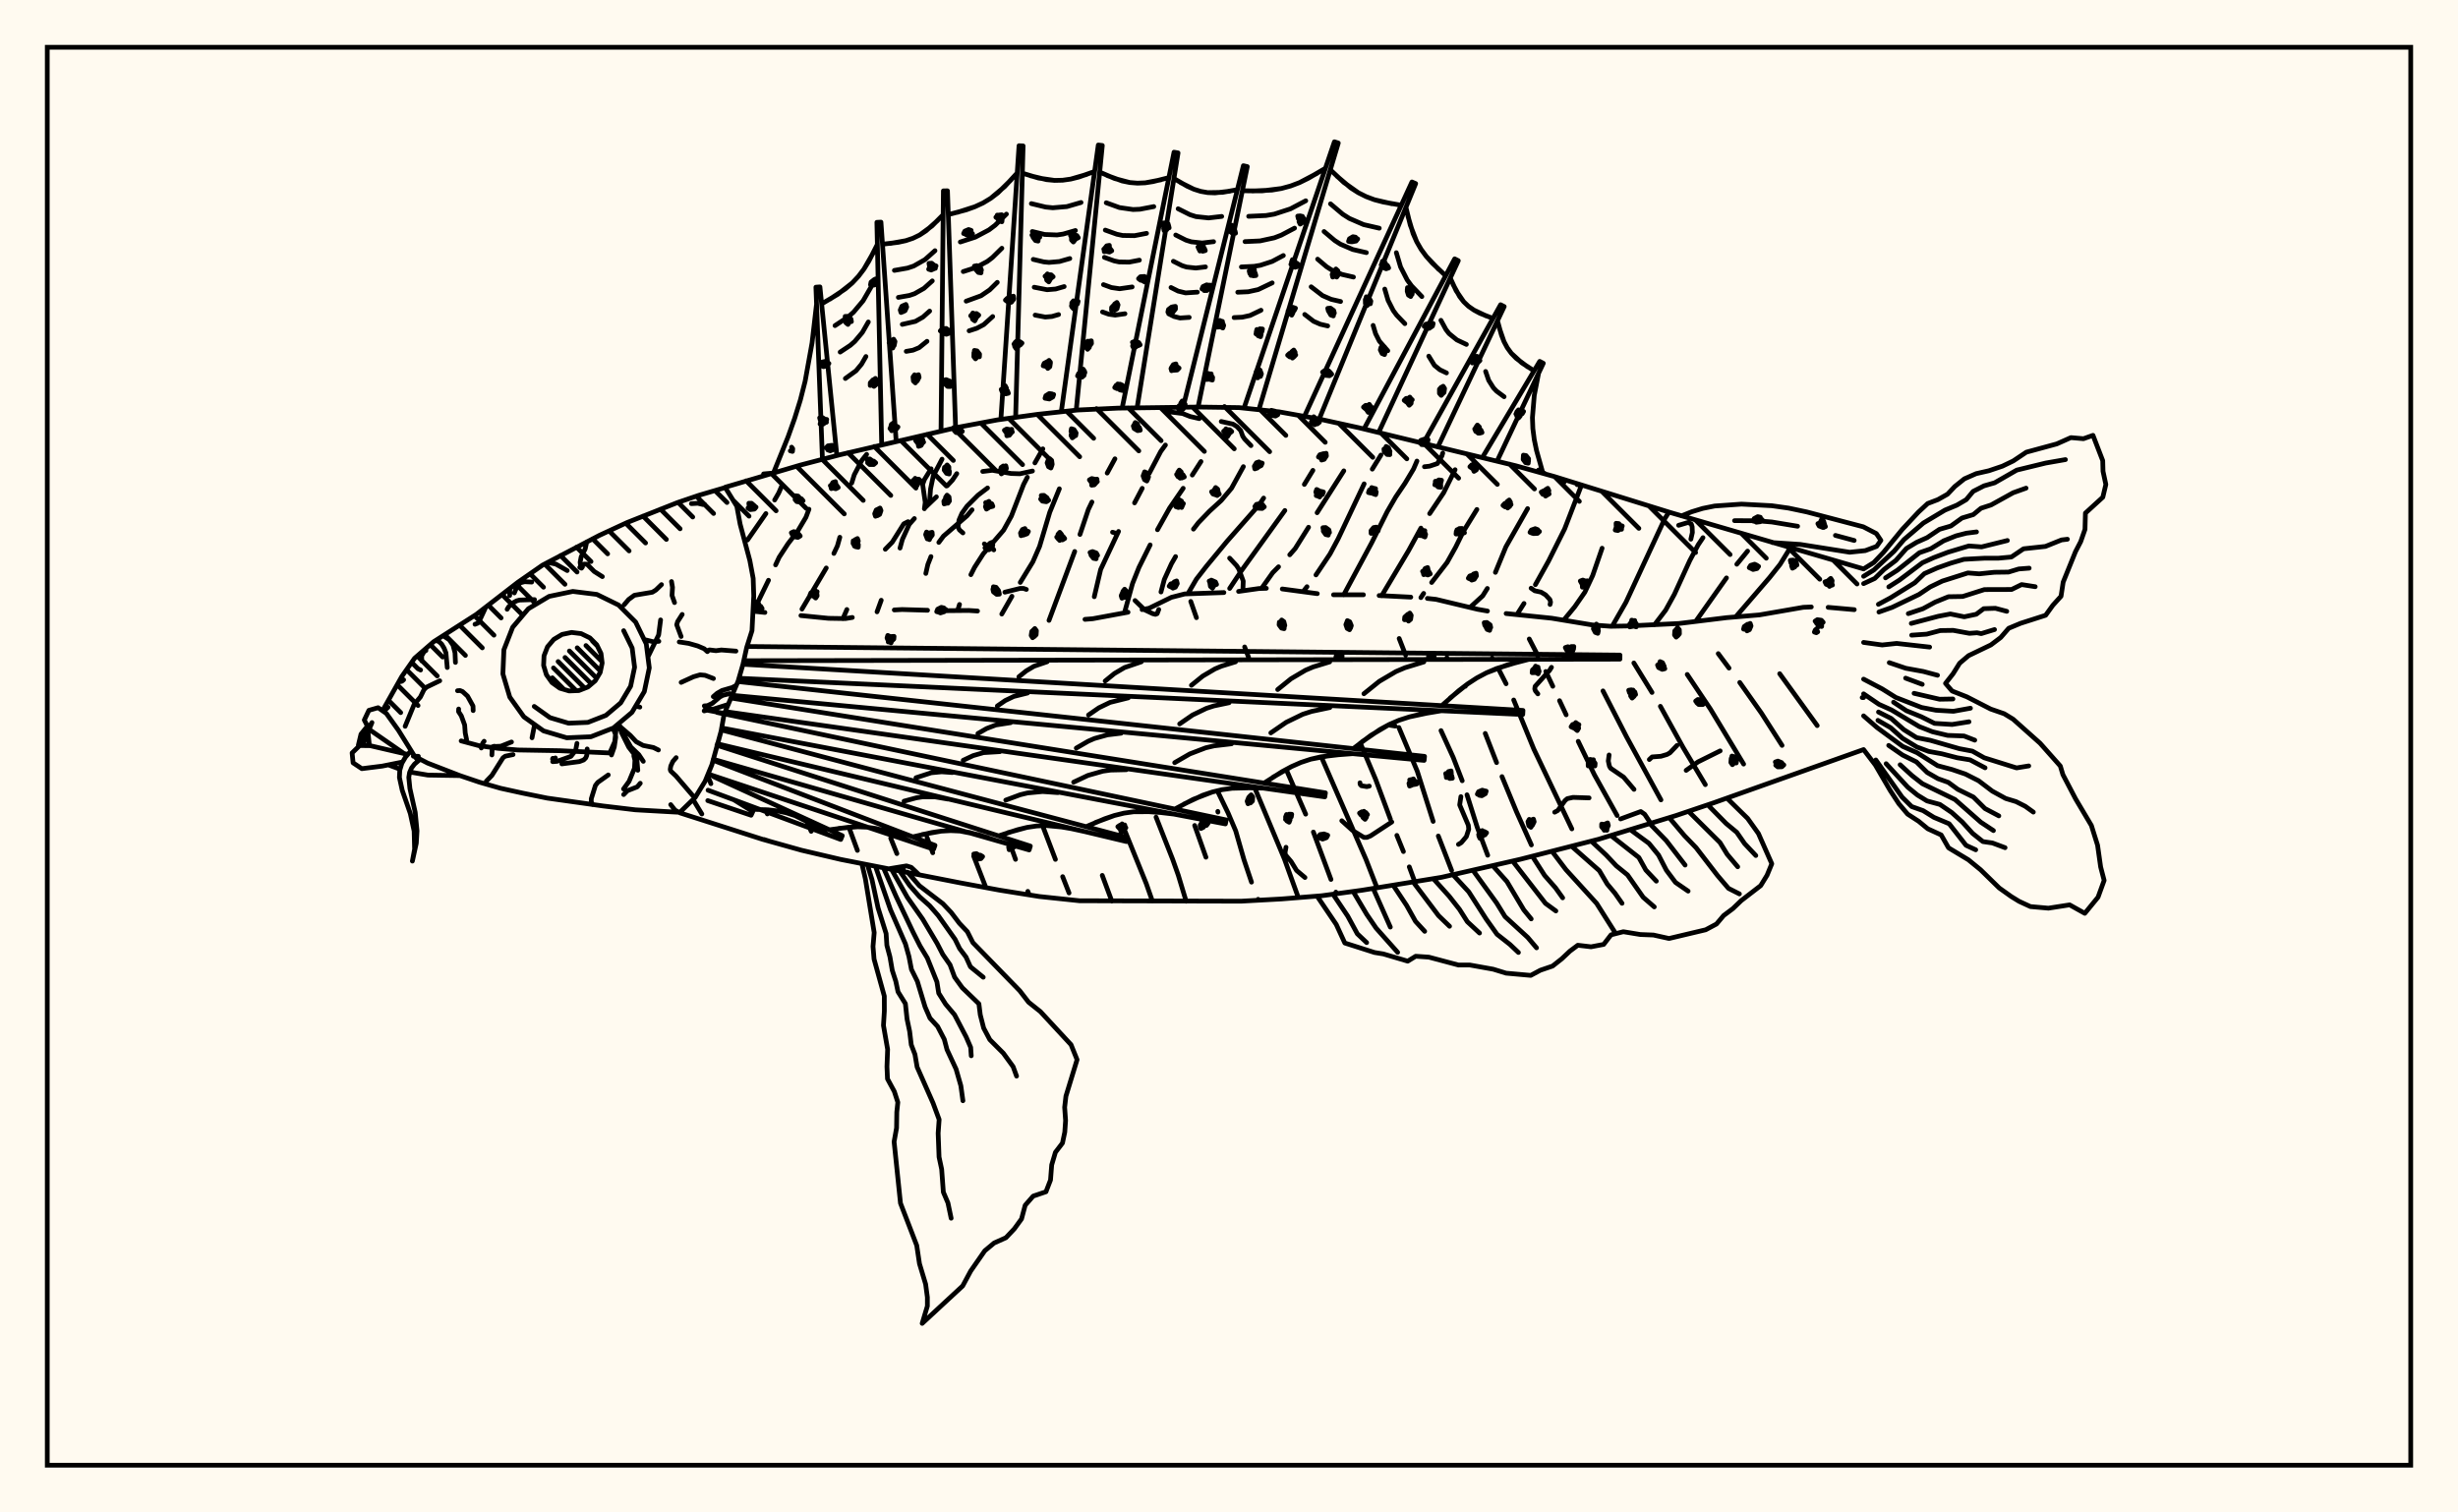 <svg xmlns="http://www.w3.org/2000/svg" width="520" height="320"><rect x="0" y="0" width="520" height="320" fill="floralwhite"/><rect x="10" y="10" width="500" height="300" stroke="black" stroke-width="1" fill="none"/><path stroke="black" stroke-width="1" fill="none" stroke-linecap="round" stroke-linejoin="round" d="
M 153.43 103.08 169.36 98.39 177.63 96.23 202.6 90.41 211 88.84 219.46 87.67 227.96 86.75 236.5 86.35 253.59 86.12 262.13 86.24 270.63 87.14 279.05 88.65 287.39 90.48 320.62 98.53 328.85 100.83 353.34 108.43 394.25 120.37 
M 394.25 158.59 362.61 169.83 354.51 172.57 338.17 177.57 321.61 181.81 304.95 185.62 288.08 188.36 279.61 189.52 271.09 190.2 262.56 190.67 228.37 190.58 219.87 189.68 211.43 188.33 203.03 186.77 177.87 181.84 169.55 179.89 161.32 177.58 143.83 171.98 
M 159.36 129.32 161.82 129.58 
M 169.44 130.24 175.26 130.82 178.81 130.88 180.31 130.64 
M 189.19 129.05 190.84 128.96 196.23 129.12 
M 199.8 129.21 204.94 129.16 206.8 129.28 
M 229.53 131.04 231.17 130.91 238.64 129.53 
M 241.61 128.98 243.09 128.69 247.82 126.38 250.64 125.66 258.92 125.37 
M 262.02 125.13 266.33 124.52 267.9 124.47 
M 271.27 124.61 278.68 125.6 
M 282.11 125.84 288.44 125.84 
M 291.76 126 298.46 126.34 
M 301.96 126.61 303.8 126.81 312.63 128.92 314.68 129.28 
M 318.63 129.81 328.27 130.8 336.84 132.22 340.77 132.51 344.41 132.44 355.17 131.92 365.31 130.68 372.22 130.1 381.5 128.49 383.19 128.42 
M 386.75 128.5 392.28 128.99 
M 146.62 169.16 148.48 172.22 
M 161.9 171.31 162.34 172.21 
M 165.45 102.66 164.74 104.3 163.88 105.79 
M 162.03 108.66 158.14 114.25 
M 170.66 173.74 171.61 175.89 
M 171.14 107.74 170.5 109.44 168.75 112.39 166.7 115.05 164.83 117.91 164.08 119.52 
M 162.58 122.77 159.82 128.44 
M 179.59 175.02 181.39 179.93 
M 183.34 96.13 182.32 97.41 180.73 100.44 180.18 102.21 
M 177.67 113.67 177.16 115.49 176.41 117.09 
M 174.8 120.17 169.66 128.87 
M 188.43 177.33 189.74 180.6 
M 191.09 183.89 191.31 184.44 
M 179.16 128.96 178.32 130.9 
M 196.12 177.19 197.33 180.43 
M 202.41 100.21 201.49 101.59 200.38 102.78 
M 198.1 105.12 195.73 107.38 
M 193.44 109.71 192.35 110.94 190.9 114.14 190.4 115.96 
M 186.43 127 185.54 129.45 
M 205.99 181.14 208.57 187.8 
M 205.64 107.86 204.59 109.12 199.6 113.43 198.61 114.76 
M 196.95 117.76 196.29 119.43 195.86 121.33 
M 213.65 178.51 214.84 181.82 
M 217.44 188.59 217.74 189.34 
M 220.62 94.97 218.94 97.94 
M 217.34 100.97 216.55 102.49 213.96 109.19 212.31 112.18 208 117.19 206.17 120.04 205.39 121.59 
M 202.99 127.89 202.59 129.17 
M 220.65 174.92 223.28 181.83 
M 224.81 185.48 226.16 188.93 
M 224.11 103.42 222.08 108.39 219.93 115.6 218.51 118.86 215.84 123.23 
M 214.08 126.16 211.93 129.92 
M 233.19 185.21 235.21 190.66 
M 235.87 97.07 234.23 100.09 
M 231 106.22 230.24 107.81 228.47 113.08 
M 227.36 116.68 221.92 131.26 
M 237.38 174.31 242.49 186.94 243.79 190.64 
M 246.55 94.16 245.56 95.52 243.14 100.13 
M 241.64 103.32 240.02 106.4 
M 236.63 112.44 232.85 120.49 231.5 126.25 
M 244.57 172.89 248.09 181.84 249.27 185.17 250.93 190.68 
M 254.07 97.65 252.23 100.51 
M 250.31 103.31 247.42 107.52 244.87 112.08 
M 243.32 115.29 240.95 120.06 239.59 123.47 237.89 129.64 
M 252.74 174.65 255.12 181.37 
M 263.04 98.73 260.53 103.31 258.36 105.89 255.86 108.17 253.52 110.6 252.48 111.95 
M 248.7 117.76 247.82 119.29 246.32 122.59 245.61 125.25 
M 257.54 167.31 259.8 171.99 261.42 175.8 263.16 181.87 264.76 186.64 
M 266.16 190.27 266.24 190.47 
M 267.33 105.38 266.37 106.82 259.6 114.51 255.22 119.81 253.1 122.54 251.34 125.56 
M 251.91 127.25 253.11 130.69 
M 265.44 166.69 271.73 181.76 274.67 189.92 
M 277.75 99.52 275.94 102.49 
M 271.82 108.01 262.63 120.75 260.14 124.5 
M 263.31 136.88 264.14 139.07 
M 272.1 162.79 276.22 172.26 
M 277.85 176.04 281.57 186.07 
M 282.61 188.75 282.75 189.09 
M 284.29 99.62 278.64 108.48 
M 276.83 111.55 274 116.07 272.85 117.38 
M 270.48 119.92 269.25 121.16 266.91 124.46 
M 279.52 160.11 288.98 181.83 291.32 187.86 
M 292.14 96.28 290.31 99.26 
M 288.59 102.37 283.1 113.98 281.38 117.19 278.4 121.64 
M 276.5 124.13 275.66 125.2 
M 287.78 157.22 291.02 164.89 294.15 173.32 
M 295.51 176.75 296.9 180.17 
M 298.14 183.41 299.31 186.59 
M 299.76 97.55 299.04 99.23 297.23 102.25 295.27 105.15 293.48 108.24 290.2 114.81 284.26 125.87 
M 295.94 153.93 299.83 163.18 303.19 173.79 
M 304.28 176.88 307.1 184.17 
M 307.83 99.38 305.4 104.27 302.45 108.67 
M 300.6 111.73 297.98 116.52 292.29 126.06 
M 296 135.09 297.37 138.6 
M 304.85 154.58 307.44 160.27 309.34 165.19 
M 310.35 168.16 312.52 175.05 314.73 180.95 
M 312.44 107.79 309.59 112.42 307.94 115.78 306.14 119 302.87 123.24 
M 301.18 125.55 300.59 126.44 
M 306.1 139.13 306.22 139.37 
M 314.21 155.18 316.61 161.35 
M 317.75 164.31 320.83 171.77 323.97 178.77 
M 323.17 107.61 318.58 115.69 316.36 121.1 
M 314.65 124.5 313.67 126.07 310.97 128.53 
M 316.92 141.35 318.62 144.67 
M 320.23 148.1 324.48 158.47 332.53 175.37 
M 334.55 102.7 331.01 111.89 327.59 118.73 324.82 123.7 
M 322.41 127.68 320.93 130.01 
M 323.52 135.19 325.35 138.72 
M 327.02 142.07 328.5 145.2 
M 329.93 148.25 331.33 151.24 
M 333.88 156.85 337.29 163.9 342.11 172.55 
M 338.93 115.99 336.94 121.76 335.28 125.3 333.14 128.38 330.79 131.23 
M 339.12 146.18 344.11 155.91 351.38 169.24 
M 353.07 108.35 352.17 109.77 343.98 127.42 341.06 132.51 
M 345.65 140.27 349.49 146.51 
M 351.26 149.44 356.07 158.15 360.77 166.01 
M 360.27 113.76 359.25 115.28 357.47 118.63 354.23 125.73 352.38 129.09 350.01 132.2 
M 356.94 142.7 361.82 149.98 368.87 161.66 
M 369.71 116.6 367.43 119.38 
M 365.24 122.27 358.72 131.49 
M 363.5 138.29 365.78 141.35 
M 368.05 144.39 372.64 150.89 377 157.71 
M 378.75 115.89 376.58 119.41 374.36 122.2 367.18 130.53 
M 376.5 142.54 384.44 153.52 
M 196.98 99.18 195.58 101.44 195.19 102.48 195.74 106.29 195.56 107.64 
M 393.95 147.59 394.25 147.59 
M 308.54 178.65 309.15 178.28 310.22 177 310.72 175.45 310.63 174.6 308.8 170.3 309.06 168.55 
M 384.47 132.92 384.02 133.29 383.84 133.73 384.25 133.87 384.55 133.68 
M 354.77 157.72 353.28 159.28 352.69 159.62 351.38 160.01 349.51 160.15 348.92 160.7 
M 305.22 95.86 305.04 96.46 304.09 98.08 302.43 98.63 301.35 98.75 
M 208.92 103.24 206.89 104.78 204.57 107.1 203.51 108.58 202.89 110 202.67 111.5 202.97 112.11 203.71 112.75 
M 194.38 185.02 192.78 183.51 191.77 183.2 188.01 183.82 
M 287.71 165.62 287.75 165.96 288 166.24 289.15 166.43 289.68 166.32 
M 294.44 173.91 289.94 176.86 289.16 177.18 288.55 177.18 286.13 175.7 283.86 173.65 
M 257.66 171.82 257.63 171.67 
M 336.18 168.82 332.78 168.71 331.56 168.98 331.09 169.38 329.55 171.49 328.9 171.84 
M 218.42 99.66 215.76 100.24 213.91 100.18 209.92 99.5 207.9 99.75 
M 363.91 158.87 359.22 161.2 356.71 162.99 
M 253.71 88.57 251.77 88.12 250.18 87.49 246.55 87.03 246.02 86.42 
M 162.76 177.98 161.64 177.62 
M 329.66 101.08 329.99 101.67 
M 236.12 112.84 235.36 112.6 
M 345.68 167.01 343.48 164.42 340.72 162.53 340.48 162.1 340.24 161.01 340.41 159.73 
M 150.39 165.81 149.69 164.01 
M 295.16 153.62 293.71 153.38 
M 327.92 127.89 328.03 127.41 327.89 126.85 326.96 125.85 326.01 125.28 324.69 125 323.91 124.45 
M 357.71 114.08 358.03 112.67 357.98 111.44 357.8 110.87 357.14 110.54 355.12 111.14 
M 240.12 127.06 242.14 129.02 243.89 129.85 244.44 129.98 244.8 129.84 245.14 128.96 
M 342.84 173.27 347.11 171.7 347.93 172.27 348.95 173.8 
M 208.24 115.07 208.96 115.58 210.06 116.06 210.24 116.34 
M 325.34 146.81 324.82 146.17 324.68 145.76 324.76 145.22 327.82 141.83 328.22 141.19 
M 217.13 124.71 216.54 124.5 215.78 124.5 212.58 125.29 
M 331.03 101.51 330.87 102.06 
M 260.13 118.09 261.61 119.68 262.07 120.39 263.01 122.94 262.95 124.51 
M 199.29 97.15 197.44 100.69 196.86 103.46 196.66 106.09 
M 276.07 185.66 274.3 184.17 273.14 182.28 271.94 180.87 271.86 180.34 272.06 179.26 
M 187.29 116.21 188.76 114.71 191.2 110.83 192.1 110.37 
M 264.65 94.28 263.29 92.87 262.9 92.28 262.48 91.11 261.69 90.26 260.84 89.73 258.36 89.18 
M 161.54 100.27 163.08 100.13 
M 173.98 96.87 172.61 60.76 173.46 60.7 177.04 96.38 
M 186.52 93.83 185.51 47.04 186.37 47 189.59 93.41 
M 199.08 90.85 199.58 40.38 200.44 40.37 202.16 90.5 
M 211.76 88.44 215.58 30.83 216.44 30.87 214.86 88.3 
M 224.57 86.76 232.35 30.68 233.2 30.78 227.68 86.78 
M 237.46 86.02 248.37 32.2 249.22 32.35 240.56 86.27 
M 250.37 85.81 263.04 35.06 263.87 35.25 253.46 86.12 
M 263.29 86.01 282.3 30 283.12 30.26 266.34 86.62 
M 276.11 87.75 298.7 38.5 299.49 38.84 279.08 88.66 
M 288.73 90.44 307.74 54.77 308.51 55.16 291.65 91.51 
M 301.27 93.49 317.46 64.47 318.22 64.86 304.18 94.57 
M 313.83 96.42 325.73 76.46 326.49 76.86 316.74 97.51 
M 325.48 99.45 326.83 100.2 
M 163.67 99.97 166.72 92.42 168.1 88.55 169.32 84.63 170.33 80.66 171.79 72.58 172.74 64.37 
M 173.82 64.3 177.25 62.26 180.3 59.86 181.61 58.46 182.77 56.93 183.8 55.27 185.61 51.71 
M 186.69 51.67 190.03 51.27 191.62 50.92 193.14 50.41 194.56 49.72 197.16 47.81 199.53 45.43 
M 200.61 45.41 204.42 44.4 206.24 43.74 207.97 42.94 209.59 41.96 212.53 39.49 215.2 36.59 
M 216.28 36.64 219.7 37.67 223.11 38.17 224.81 38.13 226.51 37.89 228.2 37.47 231.57 36.28 
M 232.64 36.41 235.81 37.77 239.02 38.62 240.64 38.75 242.28 38.68 243.94 38.42 247.28 37.58 
M 248.35 37.77 251.14 39.39 252.56 40.03 254.02 40.49 255.51 40.75 258.6 40.7 261.77 40.13 
M 262.83 40.37 267.02 40.38 271.08 39.88 273.03 39.35 274.93 38.63 276.78 37.72 280.4 35.6 
M 281.43 35.92 284.27 38.58 287.35 40.77 289.01 41.6 290.77 42.26 292.61 42.74 296.44 43.42 
M 297.43 43.85 298.35 47.63 299.71 51.14 300.64 52.75 301.75 54.26 303.02 55.67 305.84 58.34 
M 306.81 58.82 308.06 61.52 309.66 63.85 310.66 64.8 311.81 65.6 313.07 66.28 315.84 67.37 
M 316.8 67.87 317.63 70.87 318.18 72.28 318.87 73.57 319.73 74.75 321.93 76.76 324.54 78.46 
M 325.49 78.97 324.58 83.67 324.19 88.36 324.28 90.69 324.58 93.01 325.06 95.32 326.36 99.94 
M 175.56 63.3 178.84 61.12 180.3 59.86 181.61 58.46 182.77 56.93 184.73 53.51 
M 176.65 68.89 179.36 67.1 180.56 66.06 182.6 63.63 184.22 60.82 
M 177.74 74.49 179.88 73.07 180.82 72.25 182.43 70.34 183.7 68.12 
M 178.84 80.08 181.09 78.45 182.26 77.05 183.19 75.43 
M 188.38 51.5 191.62 50.92 193.14 50.41 194.56 49.72 195.9 48.84 198.36 46.65 
M 189.21 57.21 192 56.72 193.31 56.28 195.68 54.93 197.8 53.04 
M 190.05 62.92 192.39 62.51 193.48 62.14 195.47 61.01 197.23 59.43 
M 190.88 68.63 193.65 68 195.25 67.09 196.67 65.82 
M 191.72 74.34 193.15 74.09 194.44 73.56 196.11 72.21 
M 202.53 44.93 206.24 43.74 207.97 42.94 209.59 41.96 211.11 40.8 213.88 38.07 
M 203.16 51.2 206.34 50.17 209.22 48.64 210.53 47.65 212.91 45.3 
M 203.78 57.46 206.45 56.6 208.86 55.32 209.95 54.49 211.95 52.52 
M 204.4 63.72 207.55 62.57 209.37 61.33 210.98 59.74 
M 205.02 69.99 206.65 69.46 208.12 68.68 210.01 66.97 
M 217.99 37.19 221.41 38.01 223.11 38.17 224.81 38.13 226.51 37.89 229.88 36.91 
M 218.19 43.08 221.21 43.81 222.72 43.96 225.71 43.71 228.7 42.84 
M 218.39 48.98 221.01 49.61 223.62 49.71 224.92 49.52 227.51 48.77 
M 218.59 54.88 220.82 55.41 221.92 55.52 224.13 55.33 226.32 54.7 
M 218.79 60.77 221.52 61.3 223.33 61.15 225.13 60.63 
M 218.99 66.67 221.13 67.08 222.54 66.96 223.95 66.55 
M 234.22 37.13 237.4 38.29 239.02 38.62 240.64 38.75 242.28 38.68 245.61 38.04 
M 234.03 42.9 236.84 43.92 239.7 44.33 241.15 44.27 244.09 43.71 
M 233.83 48.68 236.27 49.56 237.51 49.82 240.01 49.86 242.56 49.37 
M 233.64 54.45 235.7 55.2 236.75 55.42 238.88 55.46 241.04 55.04 
M 233.44 60.22 235.14 60.84 236.86 61.09 239.51 60.71 
M 233.24 66 234.57 66.48 235.92 66.67 237.99 66.38 
M 249.74 38.62 252.56 40.03 254.02 40.49 255.51 40.75 257.04 40.81 260.18 40.45 
M 249.24 44.17 251.73 45.42 253.02 45.83 255.68 46.11 258.46 45.79 
M 248.73 49.72 250.9 50.81 252.02 51.16 254.33 51.41 256.74 51.13 
M 248.23 55.28 250.07 56.2 251.01 56.5 252.98 56.71 255.02 56.47 
M 247.73 60.83 249.24 61.59 250.81 61.97 253.3 61.81 
M 247.23 66.39 248.4 66.97 249.63 67.28 251.58 67.15 
M 264.93 40.41 269.07 40.22 271.08 39.88 273.03 39.35 274.93 38.63 278.6 36.69 
M 264.16 45.77 267.82 45.6 269.59 45.3 273 44.19 276.24 42.48 
M 263.39 51.12 266.57 50.97 269.6 50.31 271.06 49.75 273.87 48.27 
M 262.62 56.48 265.31 56.35 266.62 56.13 269.12 55.32 271.5 54.06 
M 261.85 61.83 264.06 61.73 266.17 61.27 269.14 59.85 
M 261.08 67.19 262.8 67.11 264.45 66.75 266.77 65.64 
M 282.84 37.28 285.77 39.76 287.35 40.77 289.01 41.6 290.77 42.26 294.51 43.12 
M 281.47 43.13 284.06 45.32 285.46 46.21 288.48 47.52 291.79 48.28 
M 280.11 48.98 282.36 50.88 283.57 51.66 286.19 52.79 289.06 53.45 
M 278.75 54.83 280.65 56.44 281.68 57.1 283.9 58.06 286.33 58.62 
M 277.38 60.68 279.79 62.54 281.61 63.33 283.61 63.79 
M 276.02 66.53 277.9 67.98 279.32 68.6 280.88 68.96 
M 297.86 45.76 298.95 49.43 299.71 51.14 300.64 52.75 301.75 54.26 304.4 57.03 
M 295.4 53.46 296.3 56.49 297.7 59.23 298.61 60.47 300.8 62.75 
M 292.95 61.16 293.65 63.54 294.75 65.7 295.47 66.68 297.2 68.48 
M 290.49 68.85 291.01 70.6 291.81 72.18 293.59 74.21 
M 307.41 60.2 308.8 62.75 309.66 63.85 310.66 64.8 311.81 65.6 314.43 66.85 
M 304.83 67.77 305.9 69.73 306.56 70.58 308.21 71.92 310.22 72.87 
M 302.26 75.35 303.46 77.3 304.61 78.23 306.01 78.9 
M 317.19 69.39 318.18 72.28 318.87 73.57 319.73 74.75 320.76 75.81 323.2 77.63 
M 314.29 78.59 314.94 80.47 315.95 82.07 316.61 82.76 318.2 83.94 
M 158.03 136.78 342.71 138.6 342.7 139.46 157.35 139.79 
M 157.18 140.54 322.19 150.31 322.14 151.17 156.32 143.51 
M 156.11 144.2 301.37 160.03 301.28 160.88 154.89 147.11 
M 154.65 147.68 280.4 167.75 280.27 168.6 153.42 150.56 
M 153.22 151.03 259.41 173.48 259.24 174.32 152.67 154.02 
M 152.6 154.43 238.55 177.23 238.34 178.06 151.76 157.37 
M 151.67 157.67 217.97 179.01 217.72 179.83 150.89 160.64 
M 150.91 160.87 197.8 178.86 197.51 179.67 149.86 163.78 
M 150.98 164.33 178.19 176.81 177.86 177.61 149.79 167.19 
M 155.26 169.22 159.26 171.71 158.9 172.49 149.73 169.39 
M 323.47 139.49 318.85 140.69 314.47 142.35 312.42 143.44 310.47 144.71 308.6 146.14 305.02 149.29 
M 304.96 150.37 300.38 151.14 298.15 151.68 295.99 152.38 293.92 153.27 290 155.59 286.29 158.39 
M 286.18 159.46 281.66 159.8 277.31 160.62 275.22 161.31 273.2 162.2 271.24 163.25 267.42 165.68 
M 267.26 166.75 262.84 166.66 260.67 166.78 258.55 167.07 256.47 167.57 252.44 169.12 248.54 171.18 
M 248.32 172.24 244.05 171.74 239.84 171.75 237.78 172.04 235.75 172.54 233.74 173.22 229.77 174.9 
M 229.51 175.95 225.4 175.05 221.31 174.66 219.29 174.76 217.27 175.06 215.26 175.55 211.26 176.85 
M 210.94 177.89 207.03 176.6 203.1 175.83 201.12 175.74 199.13 175.85 197.13 176.14 193.11 177.06 
M 192.75 178.08 189.07 176.43 185.31 175.29 183.39 175.01 181.44 174.93 179.47 175.03 175.47 175.56 
M 175.05 176.56 171.7 174.32 168.19 172.57 166.35 171.97 164.44 171.57 162.47 171.34 158.44 171.2 
M 321.14 140.06 316.62 141.44 314.47 142.35 312.42 143.44 310.47 144.71 306.79 147.68 
M 301.22 140.05 297.23 141.27 295.33 142.08 291.79 144.16 288.54 146.78 
M 281.3 140.04 277.83 141.1 276.19 141.8 273.12 143.61 270.3 145.89 
M 261.38 140.03 258.44 140.93 257.04 141.52 254.44 143.05 252.05 144.99 
M 241.46 140.02 237.9 141.24 235.76 142.5 233.8 144.09 
M 221.53 140.01 218.76 140.96 217.09 141.95 215.55 143.19 
M 302.65 150.72 298.15 151.68 295.99 152.38 293.92 153.27 291.93 154.35 288.13 156.95 
M 281.34 149.7 277.46 150.52 275.61 151.12 272.11 152.82 268.85 155.06 
M 260.02 148.68 256.78 149.36 255.22 149.87 252.29 151.28 249.56 153.16 
M 238.7 147.65 234.84 148.61 232.48 149.75 230.28 151.27 
M 217.38 146.63 214.45 147.36 212.66 148.22 210.99 149.37 
M 283.91 159.6 279.46 160.12 277.31 160.62 275.22 161.31 273.2 162.2 269.32 164.43 
M 260.54 157.37 256.87 157.8 255.1 158.21 251.71 159.51 248.51 161.36 
M 237.18 155.13 234.28 155.48 231.53 156.25 230.22 156.82 227.69 158.28 
M 213.81 152.9 210.67 153.39 208.72 154.14 206.88 155.2 
M 265.04 166.67 260.67 166.78 258.55 167.07 256.47 167.57 254.43 168.26 250.48 170.12 
M 238.29 162.85 234.94 162.93 233.31 163.16 230.16 164.06 227.13 165.49 
M 211.54 159.03 208.07 159.24 205.88 159.87 203.77 160.86 
M 246.18 171.96 241.93 171.66 239.84 171.75 237.78 172.04 235.75 172.54 231.75 174.02 
M 223.83 167.7 220.57 167.47 217.39 167.77 215.83 168.15 212.77 169.29 
M 201.48 163.45 199.21 163.29 197 163.5 193.78 164.55 
M 227.45 175.46 223.35 174.76 221.31 174.66 219.29 174.76 217.27 175.06 213.26 176.16 
M 200.48 169.06 197.81 168.6 195.17 168.6 193.86 168.8 191.25 169.51 
M 208.99 177.21 205.07 176.12 203.1 175.83 201.12 175.74 199.13 175.85 195.12 176.56 
M 190.91 177.22 187.2 175.77 185.31 175.29 183.39 175.01 181.44 174.93 177.47 175.26 
M 191.98 184.52 194.5 187.4 199.47 191.2 201.23 193.06 202.97 195.35 204.65 197.12 205.82 199.44 215.73 209.62 217.6 212.04 220.11 214.04 226.58 221.03 227.86 224.2 225.5 231.93 225.23 234.28 225.43 237.08 225.26 239.52 224.77 241.85 223.28 243.8 222.49 246.47 222.24 249.66 221.28 252.15 218.57 253.07 216.88 255.01 216.11 257.89 214.58 260 212.81 261.87 210.31 262.99 208.33 264.64 205.36 268.91 203.66 272.07 195.09 280 196.19 276.33 196.19 274.47 195.82 271.69 194.52 267.37 193.94 263.51 190.5 254.57 189.15 241.57 189.67 238.66 189.72 235.29 189.94 233.22 189.2 230.94 187.75 228.26 187.64 225.68 187.78 222.02 186.9 216.96 187.09 213.89 187.08 210.76 184.91 202.92 184.69 200.25 184.94 197.31 183.07 185.92 182.34 182.79 
M 190.28 184.21 192.42 187.32 194.52 189.71 196.69 191.65 198.48 193.7 202.05 198.74 203.01 200.69 204.36 202.48 205.3 204.55 208.01 206.76 
M 188.59 183.91 191.96 189.87 195.2 194.47 198.25 199.6 199.45 201.93 200.98 204.12 201.95 206.74 203.57 208.98 207.09 212.38 207.38 214.71 208.1 217.52 209.4 219.97 212.26 222.83 214.33 225.68 215.06 227.68 
M 186.9 183.61 189.57 189.66 193.18 197.26 194.63 200.13 196.18 202.69 198.21 207.75 198.59 210.14 200.04 212.44 201.94 214.7 204.4 219.4 205.35 221.6 205.47 223.38 
M 185.21 183.3 188.38 192.46 191.55 199.72 192.29 202.37 192.82 205.11 194.07 207.63 195.7 213.03 196.74 215.42 198.36 217.18 199.77 219.9 200.34 222.07 202.26 226.19 203.27 229.71 203.71 232.89 
M 183.52 183 184.47 186.1 185.76 192.11 187.46 197.52 187.62 200.01 188.27 202.45 188.76 205.3 189.51 207.62 189.98 209.84 191.54 212.35 191.89 215.61 192.44 218.22 192.78 221.05 193.56 223.08 194.02 225.76 197.39 233.38 198.68 236.86 198.47 239.76 198.66 244.8 199.21 247.38 199.57 252.23 200.54 254.5 201.22 257.75 
M 365.36 168.89 369.72 173.16 372 176.35 374.83 182.75 373.83 185.18 372.48 187.38 368.36 190.55 366.6 192.24 364.64 193.71 363.13 195.5 360.85 196.72 353.09 198.56 349.79 197.83 347 197.72 343.42 197.13 340.82 197.79 339.27 199.81 336.59 200.32 333.79 199.99 332.13 201.23 330.41 202.85 328.45 204.4 325.87 205.28 323.84 206.37 318.62 205.9 315.89 205.06 310.92 204.17 308.55 204.18 302.28 202.51 299.5 202.32 297.81 203.36 292.65 201.83 290.8 201.53 284.5 199.52 282.69 195.59 278.67 189.65 
M 361.29 170.29 365.16 174.22 367.42 176.1 369.07 178.48 371.45 181.01 
M 357.23 171.68 363.86 178.25 365.4 180.76 367.62 183.39 
M 353.14 173.01 356.36 176.81 358.82 179.36 363.35 185.24 365.67 187.96 367.98 189.13 
M 349.04 174.29 352.51 177.86 356.49 183.03 
M 344.93 175.56 348.84 178.43 350.87 180.91 352.53 184.12 354.46 186.7 357.13 188.54 
M 340.81 176.79 346.71 181.43 348.18 184.08 350.4 186.43 
M 336.69 178.01 339.79 180.91 341.94 183.19 344.31 185.11 347.62 189.84 349.97 191.88 
M 332.53 179.09 338.34 184.21 340.02 187.04 341.65 188.98 343.15 191.12 
M 328.37 180.16 331.28 184 337.77 191.13 341.59 197.17 
M 324.19 181.19 326.77 185.22 329.08 187.85 330.59 189.96 
M 320.01 182.19 326.95 191.13 329.15 192.74 
M 315.83 183.19 318.8 186.52 322.36 192.5 323.93 194.42 
M 311.65 184.19 316.61 191.04 318.4 193.94 323.19 198.33 325.06 200.54 
M 307.47 185.17 310.72 188.69 314.41 194.45 316.7 197.67 319.43 199.82 321.23 201.52 
M 303.24 185.92 306.56 189.6 308.75 192.38 310.42 195.01 313 197.41 
M 299 186.66 304.33 193.73 306.66 195.98 
M 294.76 187.34 297.57 191.56 299.46 194.94 301.4 197.05 
M 290.51 187.99 294.13 196.15 
M 286.26 188.61 289.14 193.46 291.12 196.36 295.68 201.49 
M 282 189.19 285.12 193.83 287.15 197.57 289.12 199.43 
M 394.25 120.37 396.41 119.02 398.46 116.86 402.44 112 405.87 108.33 407.8 106.54 409.97 105.71 412.01 104.56 413.55 102.93 415.57 101.31 418.07 100.21 420.75 99.6 423.62 98.63 425.9 97.53 428.68 95.67 435.12 93.92 438.11 92.59 440.77 92.82 442.78 92.11 444.84 97.46 444.9 99.71 445.5 102.5 444.86 105.2 441.18 108.56 441.09 112 440.18 114.6 439.08 116.72 436.47 123.17 436.02 126.15 434.29 128.06 432.76 130.18 427.46 131.88 424.95 132.93 423.26 134.88 421.18 136.45 416.46 138.72 414.57 140.32 413.18 142.55 411.58 144.59 412.97 146.2 416.09 147.43 421.14 150.02 424 151.01 425.88 152.16 431.59 157.25 435.87 162.07 436.41 163.88 439.11 169.04 442.44 174.65 443.75 178.83 444.4 183.43 445.14 186.27 443.85 189.82 441.05 193.24 437.84 191.45 433.35 192.15 429.54 191.81 427.14 190.7 425.48 189.68 422.94 187.87 419 184.02 416.42 181.91 412.22 179.38 410.66 176.65 407.83 175.35 405.91 173.77 403.57 172.25 401.72 170.06 399.88 167.25 396.73 161.85 394.25 158.59 
M 394.25 121.93 396.41 120.6 400.69 116.64 402.8 114.16 406.9 110.66 411.46 107.93 413.98 106.88 415.97 105.71 417.42 103.97 419.73 102.79 421.97 102.15 426.66 99.46 432.78 97.97 436.95 97.24 
M 394.25 123.48 396.61 122.39 398.6 120.46 401.09 118.56 403.32 116.04 405.49 114.73 407.69 113.75 410.31 111.99 412.72 111.29 415.07 109.6 417.46 108.88 419.08 107.54 421.22 106.84 425.9 104.25 428.62 103.28 
M 398.89 122.26 401.39 120.65 406.07 116.94 408.45 116.11 411.2 114.42 413.82 113.37 415.99 112.81 418.14 112.54 
M 399.58 124.17 401.83 122.73 406.69 119.07 409.1 117.98 412.1 116.84 416.52 115.51 419.21 115.71 424.67 114.36 
M 397.38 127.86 399.89 126.52 405.08 123.3 407.1 121.37 409.84 120.16 412.7 119.15 415.47 118.34 419.87 118.1 422.78 118.1 425.52 117.85 428.09 116.11 432.72 115.61 436.12 114.24 437.37 114.09 
M 397.49 129.49 400.3 128.5 405.96 125.78 408.34 124.18 410.91 122.94 416.32 121.22 418.71 121.41 421.91 121.08 424.9 121.04 427.08 120.38 429.28 120.21 
M 403.71 129.83 406.81 128.79 409.38 127.4 412.2 126.25 415.21 126.2 419.81 124.74 425.56 124.72 427.68 123.68 430.56 124.13 
M 404.34 131.9 410.05 130.39 412.61 129.9 415.55 130.5 418.09 129.96 419.66 128.78 422.13 128.7 424.54 129.34 
M 404.42 134.39 407.6 134.17 410.49 133.41 413.21 133.37 416.64 134 418.24 133.88 419.13 134.06 421.95 133.2 
M 394.25 135.92 398.18 136.46 401.24 136.13 408.22 136.91 
M 399.68 140.2 403.18 141.39 406.9 142.07 409.89 142.87 
M 403.14 143.48 406.66 144.79 
M 404.93 146.69 410.32 147.94 413.15 147.89 
M 394.25 143.69 398.18 145.75 401.09 147.57 406.51 149.68 409.57 150.27 413.26 150.49 416.86 149.84 
M 400.59 148.57 403.31 150.37 406.44 151.64 409.26 153.05 412.98 153.28 416.55 152.71 
M 394.25 146.8 397.49 149.01 400.16 150.21 406.03 153.73 408.81 154.82 412.03 155.59 415.5 155.72 417.77 156.6 
M 397.4 150.65 400.09 152.01 402.77 154.38 405.47 156.07 408.35 156.63 414.5 158.4 417.26 158.92 419.77 160.33 426.61 162.47 429.19 162.05 
M 397.28 152.41 399.97 153.96 402.51 156.22 405.53 158.05 408.02 158.98 410.78 159.48 414.08 160.33 416.77 160.77 419.95 162.45 
M 394.25 151.46 397.11 153.94 402.54 157.93 405.56 159.25 409.91 162 412.96 162.81 415.79 163.77 418.57 165.18 421.48 167.39 424.31 168.94 426.49 169.6 428.45 170.59 430.16 171.82 
M 399.56 157.71 402.5 159.75 405.43 161.2 407.71 163.44 409.99 164.75 412.17 165.53 414.19 167.01 417.49 168.64 419.93 171.07 422.86 172.62 
M 401.98 161.8 404.51 164.11 406.69 165.81 413.59 169.16 419.05 173.96 421.72 175.73 
M 399.02 161.58 403.6 166.55 405.65 168.22 407.67 169.46 410.39 170.2 412.89 171.9 415.14 173.93 417.32 176.33 419.49 178.06 421.5 178.35 424.18 179.35 
M 396.84 160.79 402.4 168.66 404.42 170.65 406.84 171.51 409.12 172.93 412.36 174.29 415.92 178.85 417.97 179.8 
M 355.73 109.15 357.89 108.28 360.21 107.57 362.74 107.06 368.42 106.66 374.83 107 378.37 107.5 382.21 108.31 394.19 111.46 396.95 112.89 397.91 114.33 397.01 115.6 394.6 116.5 391.3 116.84 380.86 115.19 374.99 114.8 
M 366.95 110.16 371.52 110.17 374.83 110.44 380.29 111.34 
M 388.29 113.28 392.26 114.35 
M 80.92 150.38 85 143.14 87.7 139.28 91.72 135.79 100.76 130 109.51 123.23 114.76 119.58 126.76 113.29 132.63 110.57 143.33 106.33 147.86 104.79 153.43 103.15 155.88 107.12 156.58 110.91 158.63 118.59 159.34 122.38 159.46 126.09 159.09 133.43 157.97 136.97 157.18 140.56 156.15 144.11 153.19 151.09 152.55 154.69 150.6 161.81 149.16 165.31 147.08 168.71 143.83 171.87 134.42 171.34 127.61 170.53 115.76 168.86 110.64 167.82 105.9 166.78 101.44 165.5 97.3 164.1 90.46 161.45 87.74 160.04 
M 139.75 131.16 139.34 134.33 137.07 138.99 
M 130.42 153.48 130.05 156.94 128.99 159.31 118.37 158.83 109.58 158.68 105.39 158.33 101.37 157.78 97.56 156.76 
M 85.42 159.4 78.08 154.31 77.07 152.34 78.04 150.29 79.99 149.73 81.73 150.94 84.29 154.51 87.74 160.05 
M 85.18 161.22 80.86 162.09 76.55 162.63 74.7 161.4 74.49 159.3 76.09 157.74 78.32 157.77 86.27 159.62 
M 110.82 151.66 107.85 147.5 106.39 142.59 106.6 137.48 108.46 132.71 111.77 128.8 116.17 126.18 121.18 125.13 126.26 125.76 130.86 128.01 134.48 131.63 136.72 136.23 137.36 141.31 136.31 146.32 133.69 150.72 129.78 154.02 125.01 155.88 119.9 156.1 114.99 154.64 110.82 151.66 
M 131.94 133.44 133.74 137.12 134.25 141.18 133.41 145.19 131.31 148.71 128.19 151.35 124.37 152.84 120.28 153.01 116.36 151.84 113.02 149.46 
M 116.78 144.42 115.59 142.75 115 140.79 115.09 138.75 115.83 136.84 117.16 135.28 118.91 134.23 120.92 133.81 122.95 134.06 124.79 134.96 126.24 136.41 127.14 138.25 127.39 140.28 126.97 142.28 125.92 144.04 124.36 145.36 122.45 146.11 120.41 146.19 118.44 145.61 116.78 144.42 
M 116.86 143.41 119.32 145.87 
M 117.09 141.32 121.9 146.13 
M 118.07 139.97 123.71 145.62 
M 119.53 139.11 125.13 144.71 
M 120.46 137.73 126.24 143.51 
M 122.11 137.06 127.03 141.98 
M 123.96 136.58 127.35 139.97 
M 125.33 135.63 126.36 136.66 
M 82.18 148.17 84.77 150.77 
M 84.05 144.89 88.44 149.27 
M 86.01 141.69 89.52 145.2 
M 88.27 138.79 92.5 143.02 
M 91.03 136.39 93.64 139.01 
M 94.07 134.28 98.46 138.67 
M 97.22 132.26 102.03 137.07 
M 100.36 130.25 104.5 134.39 
M 103.34 128.07 106.01 130.74 
M 106.25 125.83 110.58 130.15 
M 109.12 123.54 112.94 127.35 
M 112.14 121.4 114.98 124.24 
M 115.23 119.33 119.52 123.62 
M 118.58 117.53 122.08 121.03 
M 121.96 115.75 125.03 118.81 
M 125.37 114 128.55 117.18 
M 128.85 112.32 133.09 116.56 
M 132.38 110.69 136.57 114.88 
M 136.04 109.19 140.97 114.13 
M 139.73 107.73 143.88 111.88 
M 143.45 106.29 146.55 109.39 
M 147.3 104.98 150.96 108.64 
M 151.26 103.79 153.8 106.32 
M 112.49 123.15 110.98 123.07 110.07 123.31 109.38 124.07 108.81 125.45 
M 81.13 150.52 82.09 149.64 
M 125.38 170.25 125.08 169.66 125.09 168.99 125.96 166.19 126.46 165.54 128.68 163.96 
M 139.94 123.69 138.76 124.83 138.01 125.3 134.21 125.94 133 126.83 132.02 127.98 
M 131.94 168.11 132.73 167.3 134.82 166.48 135.45 165.72 
M 84.39 144.26 85.01 144.15 85.39 143.83 
M 153.2 151.07 151.68 150.73 
M 98.71 156.48 98.42 155.07 98.3 153.39 97.59 151.45 97.01 150.56 97.03 150.01 
M 90.11 137.63 89.7 137.89 89.19 138.79 89.24 139.86 
M 134.93 162.97 134.75 160.82 134.5 160 133.02 158.09 131.43 154.9 
M 122.65 120.05 123.02 120.22 123.22 119.95 
M 102.88 165.29 104.06 164.06 106.41 160.33 106.89 159.99 108.54 159.65 
M 142.06 123.04 142.27 124.27 142.17 125.99 142.7 127.49 
M 144.32 130 143.35 131.52 143.16 132.18 144.09 134.67 
M 127.43 122 125.71 120.91 124.18 119.37 123.59 119.35 123.16 119.62 
M 85.71 153.67 87.61 149.05 88.94 147.46 89.69 145.93 90.21 145.4 93.03 144.04 
M 144.1 144.38 146.7 143.19 148.1 142.78 149.17 142.88 150.93 143.56 
M 141.89 170.24 142.81 171.41 143.65 171.86 
M 154.35 146.75 152.91 147.12 152.27 147.47 150.71 148.8 149.67 149.3 149 149.35 
M 117.49 160.36 117.08 160.63 116.89 160.59 116.95 160.44 
M 96.35 140.15 96.26 138.12 95.83 136.48 95.05 135.36 93.74 134.49 
M 96.79 146.14 97.32 146.1 97.86 146.32 98.91 147.28 100.07 149.38 100.1 150.34 
M 131.91 166.93 133.08 165.32 134.23 162.54 134.32 160.83 134.09 159.92 
M 124.13 114.64 123.8 116.13 122.95 117.81 122.73 118.97 122.86 119.87 
M 135.36 149.61 134.48 149.38 
M 115.87 118.98 117.59 119.35 120 120.72 
M 102.74 128.52 101.34 131.54 101.08 131.85 100.49 132.08 
M 94.62 141.23 94.34 138.13 93.95 137.14 93.44 136.29 92.87 135.75 92.18 135.49 
M 104.06 159.73 104.14 158.01 104.58 157.88 
M 124.22 158.46 124.13 159.84 123.92 160.35 123.48 160.79 122.58 161.13 118.86 161.62 
M 154.07 149.04 150.95 150.02 149.68 150.04 149.07 150.24 
M 155.69 137.76 152.6 137.52 151.47 137.67 150.09 137.5 149.78 137.6 149.72 137.81 
M 139.29 158.68 138.24 158.16 136.06 157.72 134.58 156.92 133.33 155.58 131.32 153.86 130.79 153.17 
M 136.27 135.31 138.17 135.77 139.38 135.69 
M 146.27 106.56 147.61 106.48 148.75 106.75 149.07 106.69 
M 104.47 157.95 105.96 157.88 108.21 156.99 
M 129.36 159.73 129.95 158.05 130.25 156.01 130.18 155.27 129.68 154.06 
M 155.78 144.99 154.92 145.46 152.75 146.09 151.72 146.68 150.9 147.39 
M 136.09 161.08 135.14 159.66 133.47 158.06 131.62 154.81 130.43 153.48 
M 113.08 126.86 109.9 126.96 109.28 127.13 108.47 127.58 107.6 128.39 107.29 128.91 
M 87.09 140.15 88.41 141.48 88.98 141.76 
M 153.25 150.95 149.61 150.26 148.97 150.41 
M 122.06 157.28 121.77 158.78 120.78 160.03 117.85 161.08 116.93 161.15 
M 112.55 156.1 113.1 153.28 
M 101.82 158.26 102.11 157.26 102.42 156.83 
M 107.85 124.55 107.83 126 
M 146.52 168.29 142.99 164.17 141.88 163.12 141.79 162.79 141.91 162.06 142.35 161.1 143.04 160.3 
M 143.7 135.82 145.71 136.13 147.6 136.67 148.98 137.26 149.65 137.87 
M 88.57 160.91 87.69 161.67 87.06 162.49 86.65 163.44 86.48 164.48 86.72 166.84 87.84 171.87 88.22 175.79 88.07 178.4 87.24 182.19 87.71 179.66 87.61 175.83 86.8 172.12 85.1 167.23 84.5 164.5 84.57 162.98 85.02 161.49 85.8 160.15 86.74 159.09 
M 87.72 160.07 88.25 160.62 
M 77.73 153.64 76.37 155.32 75.81 157.66 76.72 155.69 78.32 154.49 
M 87.44 159.99 88.51 160.02 
M 76.93 157.75 77.34 154.88 78.69 152.88 77.85 154.89 78.15 157.76 
M 82.18 161.84 84.64 162.75 
M 86.69 163.34 90.53 163.99 97.3 164.1 
M 84.68 162.64 84.5 162.71 
M 84.71 162.52 84.38 162.67 
M 155.11 105.86 158.46 109.21 
M 157.85 101.73 164.19 108.07 
M 163.12 100.12 170.54 107.54 
M 168.5 98.63 178.61 108.73 
M 173.92 97.16 182.62 105.87 
M 179.41 95.78 188.45 104.82 
M 184.96 94.46 193.77 103.27 
M 190.57 93.19 200.22 102.83 
M 196.15 91.89 201.68 97.42 
M 201.71 90.58 210.78 99.65 
M 207.51 89.5 216.33 98.31 
M 213.39 88.5 221.78 96.89 
M 219.44 87.68 228.41 96.64 
M 225.63 86.99 231.37 92.73 
M 231.97 86.45 240.92 95.4 
M 238.7 86.3 245.64 93.24 
M 245.5 86.23 254.79 95.51 
M 252.3 86.14 261.11 94.96 
M 259.04 86.01 268.6 95.57 
M 266.54 86.64 272.03 92.12 
M 274.64 87.85 280.36 93.58 
M 283.23 89.57 290.42 96.76 
M 292.18 91.64 297.62 97.08 
M 301.29 93.87 308.58 101.17 
M 310.31 96.02 316.77 102.48 
M 319.37 98.2 324.62 103.45 
M 328.89 100.84 334.12 106.08 
M 338.89 103.97 346.71 111.79 
M 348.88 107.08 358.71 116.91 
M 358.69 110.02 366.01 117.33 
M 368.41 112.86 373.66 118.1 
M 378.15 115.72 384.98 122.55 
M 387.82 118.51 392.86 123.56 
M 249.48 99.46 249.89 99.85 249.98 100.71 249.65 101.17 249.24 100.78 249.15 99.93 249.48 99.46 
M 248.91 100.38 249.44 100.16 250.25 100.42 250.55 100.91 250.02 101.13 249.21 100.86 248.91 100.38 
M 249.01 123.56 248.69 124.03 247.87 124.26 247.35 124.02 247.67 123.54 248.5 123.32 249.01 123.56 
M 248.13 124.44 248 123.89 248.4 123.12 248.92 122.91 249.06 123.47 248.66 124.23 248.13 124.44 
M 242.03 100.16 242.53 100.43 242.83 101.24 242.62 101.77 242.13 101.5 241.83 100.69 242.03 100.16 
M 242.79 101.43 242.29 101.17 241.97 100.37 242.15 99.83 242.66 100.09 242.98 100.89 242.79 101.43 
M 232.2 117.51 231.67 117.7 230.87 117.39 230.6 116.89 231.14 116.7 231.94 117.01 232.2 117.51 
M 230.82 116.89 231.38 116.99 231.92 117.66 231.9 118.23 231.34 118.13 230.8 117.46 230.82 116.89 
M 256.31 104.04 256.83 103.81 257.65 104.06 257.95 104.55 257.43 104.78 256.61 104.52 256.31 104.04 
M 257.5 104.84 257.05 104.49 256.88 103.64 257.17 103.15 257.61 103.5 257.78 104.34 257.5 104.84 
M 257.37 123.65 256.83 123.81 256.05 123.45 255.81 122.94 256.35 122.78 257.14 123.13 257.37 123.65 
M 256.25 122.74 256.68 123.11 256.81 123.95 256.5 124.44 256.07 124.07 255.94 123.22 256.25 122.74 
M 238.06 125.01 238.22 125.55 237.87 126.34 237.35 126.57 237.19 126.03 237.54 125.24 238.06 125.01 
M 237.99 126.38 237.6 125.97 237.56 125.11 237.92 124.66 238.31 125.08 238.34 125.93 237.99 126.38 
M 232.07 101.37 232.07 101.94 231.5 102.58 230.94 102.66 230.94 102.1 231.51 101.45 232.07 101.37 
M 232.15 101.89 231.65 102.16 230.81 101.98 230.47 101.53 230.97 101.25 231.81 101.44 232.15 101.89 
M 221.85 105.85 221.37 106.16 220.52 106.03 220.15 105.6 220.63 105.29 221.48 105.42 221.85 105.85 
M 221.63 105.89 221.07 105.92 220.39 105.39 220.28 104.84 220.84 104.81 221.52 105.33 221.63 105.89 
M 224.2 112.62 224.57 113.06 224.56 113.92 224.18 114.34 223.81 113.91 223.82 113.05 224.2 112.62 
M 223.55 113.63 224.04 113.34 224.89 113.49 225.24 113.94 224.75 114.23 223.91 114.07 223.55 113.63 
M 218.72 133.23 219.02 133.71 218.88 134.56 218.45 134.93 218.15 134.44 218.28 133.59 218.72 133.23 
M 218.79 134.7 218.46 134.24 218.52 133.38 218.92 132.98 219.26 133.44 219.2 134.3 218.79 134.7 
M 250.73 85.54 250.54 86.08 249.8 86.51 249.24 86.4 249.43 85.86 250.17 85.43 250.73 85.54 
M 250.31 86.54 249.89 86.16 249.79 85.3 250.11 84.83 250.53 85.21 250.63 86.07 250.31 86.54 
M 258.86 91.25 259.3 90.89 260.16 90.92 260.58 91.3 260.14 91.66 259.28 91.64 258.86 91.25 
M 259.36 90.73 259.8 91.09 259.95 91.94 259.65 92.42 259.21 92.06 259.07 91.22 259.36 90.73 
M 240.66 91.04 240.18 90.74 239.93 89.91 240.16 89.4 240.64 89.7 240.89 90.52 240.66 91.04 
M 239.76 90.13 240.32 90.03 241.06 90.48 241.23 91.02 240.67 91.11 239.93 90.67 239.76 90.13 
M 211.84 100.26 211.58 99.76 211.78 98.92 212.24 98.59 212.5 99.09 212.3 99.93 211.84 100.26 
M 212 100.08 211.86 99.53 212.25 98.76 212.78 98.55 212.91 99.1 212.52 99.86 212 100.08 
M 222.06 97.03 222.48 97.41 222.6 98.26 222.29 98.74 221.86 98.36 221.75 97.51 222.06 97.03 
M 221.72 97.41 222.22 97.68 222.52 98.49 222.32 99.02 221.82 98.75 221.52 97.94 221.72 97.41 
M 208.37 115.92 208.67 115.43 209.49 115.18 210.01 115.41 209.71 115.89 208.89 116.15 208.37 115.92 
M 209.19 116.32 209.02 115.78 209.35 114.99 209.87 114.74 210.04 115.28 209.7 116.07 209.19 116.32 
M 226.85 92.64 226.58 92.14 226.76 91.3 227.21 90.95 227.48 91.45 227.31 92.29 226.85 92.64 
M 227.57 92.17 227.03 92 226.57 91.27 226.66 90.71 227.2 90.88 227.66 91.61 227.57 92.17 
M 237.48 82.62 236.92 82.5 236.41 81.81 236.46 81.24 237.01 81.37 237.52 82.06 237.48 82.62 
M 237.47 81.52 237.16 81.99 236.34 82.24 235.82 82 236.13 81.52 236.95 81.28 237.47 81.52 
M 250.35 106.54 250.1 107.05 249.3 107.38 248.76 107.2 249.02 106.69 249.81 106.36 250.35 106.54 
M 249.98 107.37 249.5 107.07 249.24 106.25 249.47 105.73 249.96 106.03 250.21 106.85 249.98 107.37 
M 216.01 113.34 215.89 112.78 216.3 112.03 216.83 111.83 216.95 112.38 216.54 113.14 216.01 113.34 
M 215.94 113.03 216.22 112.53 217.03 112.24 217.56 112.45 217.28 112.94 216.47 113.23 215.94 113.03 
M 196.01 112.57 196.51 112.84 196.82 113.64 196.63 114.17 196.13 113.91 195.82 113.1 196.01 112.57 
M 196.17 114.01 196.13 113.44 196.64 112.75 197.19 112.62 197.24 113.19 196.73 113.88 196.17 114.01 
M 200.68 105.18 200.76 105.74 200.29 106.46 199.74 106.62 199.67 106.05 200.14 105.33 200.68 105.18 
M 200.53 106.47 200.12 106.08 200.03 105.23 200.35 104.76 200.77 105.15 200.86 106 200.53 106.47 
M 210.16 124.15 210.72 124.26 211.25 124.95 211.21 125.51 210.66 125.4 210.13 124.72 210.16 124.15 
M 210.05 124.67 210.62 124.64 211.3 125.16 211.42 125.71 210.85 125.75 210.17 125.23 210.05 124.67 
M 199.69 128.63 199.48 129.16 198.71 129.55 198.16 129.41 198.37 128.89 199.14 128.5 199.69 128.63 
M 198.43 129.45 198.73 128.97 199.55 128.71 200.07 128.93 199.77 129.42 198.95 129.68 198.43 129.45 
M 267.03 97.99 266.8 98.51 266.03 98.89 265.48 98.74 265.71 98.22 266.48 97.85 267.03 97.99 
M 266.34 97.72 266.44 98.28 266 99.02 265.46 99.2 265.36 98.64 265.8 97.9 266.34 97.72 
M 267.47 107.24 267.02 107.58 266.16 107.53 265.76 107.13 266.21 106.79 267.07 106.84 267.47 107.24 
M 267.15 106.81 266.81 107.26 265.97 107.44 265.47 107.17 265.81 106.71 266.65 106.53 267.15 106.81 
M 194.82 101.78 194.37 102.13 193.51 102.1 193.1 101.71 193.54 101.35 194.4 101.39 194.82 101.78 
M 193.6 101.2 194.04 101.55 194.19 102.4 193.9 102.89 193.46 102.53 193.31 101.68 193.6 101.2 
M 186.17 107.49 186.38 108.02 186.1 108.83 185.61 109.11 185.4 108.59 185.68 107.77 186.17 107.49 
M 185.89 107.65 186.06 108.19 185.72 108.98 185.21 109.23 185.04 108.69 185.37 107.9 185.89 107.65 
M 200.36 100.09 199.99 99.66 200 98.8 200.37 98.37 200.74 98.8 200.74 99.66 200.36 100.09 
M 199.81 98.88 200.36 99.02 200.86 99.72 200.8 100.29 200.25 100.15 199.75 99.45 199.81 98.88 
M 181.4 113.94 181.58 114.48 181.26 115.28 180.75 115.54 180.57 115 180.89 114.2 181.4 113.94 
M 180.5 114.42 181.06 114.53 181.59 115.21 181.56 115.78 181 115.67 180.47 114.99 180.5 114.42 
M 214.03 90.83 214.07 91.4 213.55 92.08 213 92.2 212.96 91.64 213.47 90.95 214.03 90.83 
M 214.16 91.39 213.66 91.66 212.82 91.48 212.48 91.03 212.97 90.76 213.81 90.94 214.16 91.39 
M 201.75 90.48 202.31 90.37 203.06 90.8 203.25 91.33 202.69 91.44 201.94 91.02 201.75 90.48 
M 201.88 91.1 202.34 90.78 203.2 90.86 203.59 91.27 203.12 91.6 202.27 91.52 201.88 91.1 
M 281.26 112.67 280.7 112.72 280 112.21 279.87 111.65 280.44 111.61 281.13 112.11 281.26 112.67 
M 280.01 111.82 280.56 111.95 281.06 112.66 281 113.22 280.45 113.09 279.95 112.38 280.01 111.82 
M 270.65 131.63 271.2 131.76 271.71 132.45 271.66 133.02 271.11 132.89 270.6 132.2 270.65 131.63 
M 271.55 132.85 271.09 132.52 270.88 131.68 271.14 131.18 271.6 131.51 271.81 132.34 271.55 132.85 
M 189.03 89.46 189.29 89.97 189.08 90.8 188.62 91.13 188.36 90.62 188.57 89.79 189.03 89.46 
M 188.28 90.66 188.63 90.22 189.48 90.06 189.97 90.34 189.62 90.79 188.77 90.95 188.28 90.66 
M 199.6 80.5 200.14 80.32 200.94 80.64 201.2 81.15 200.66 81.33 199.86 81.01 199.6 80.5 
M 199.79 80.6 200.35 80.62 200.98 81.22 201.03 81.78 200.46 81.76 199.84 81.16 199.79 80.6 
M 193.65 81.01 193.24 80.62 193.15 79.77 193.48 79.3 193.89 79.69 193.98 80.55 193.65 81.01 
M 193.52 80.81 193.39 80.26 193.78 79.49 194.31 79.28 194.44 79.83 194.05 80.6 193.52 80.81 
M 212.28 83.29 212.01 82.79 212.19 81.95 212.65 81.61 212.92 82.11 212.73 82.95 212.28 83.29 
M 211.81 82.4 212.37 82.27 213.13 82.67 213.33 83.2 212.78 83.33 212.02 82.93 211.81 82.4 
M 187.81 134.44 188.32 134.68 188.68 135.47 188.51 136.01 188 135.77 187.65 134.99 187.81 134.44 
M 187.91 135.83 187.96 135.27 188.57 134.67 189.14 134.64 189.09 135.2 188.48 135.8 187.91 135.83 
M 188.87 73.63 188.38 73.35 188.09 72.54 188.3 72.01 188.8 72.29 189.08 73.1 188.87 73.63 
M 188.73 73.46 188.44 72.96 188.61 72.12 189.05 71.77 189.34 72.26 189.17 73.11 188.73 73.46 
M 185.2 80.06 185.48 80.55 185.33 81.4 184.89 81.75 184.6 81.26 184.75 80.42 185.2 80.06 
M 185.26 80.29 185.24 80.86 184.66 81.49 184.1 81.56 184.11 80.99 184.69 80.36 185.26 80.29 
M 206.14 74.14 206.7 74.24 207.23 74.92 207.2 75.49 206.64 75.38 206.11 74.7 206.14 74.14 
M 206.42 74.2 206.79 74.64 206.76 75.5 206.38 75.92 206.02 75.48 206.04 74.62 206.42 74.2 
M 200.63 69.81 200.24 70.23 199.39 70.33 198.92 70.01 199.3 69.59 200.16 69.49 200.63 69.81 
M 199.12 69.95 199.65 69.75 200.46 70.03 200.74 70.52 200.21 70.73 199.4 70.45 199.12 69.95 
M 207.06 66.68 206.66 67.08 205.8 67.15 205.35 66.81 205.75 66.41 206.6 66.34 207.06 66.68 
M 205.81 66.22 206.27 66.55 206.48 67.39 206.22 67.89 205.76 67.56 205.55 66.73 205.81 66.22 
M 190.61 66.12 190.45 65.58 190.8 64.79 191.31 64.55 191.48 65.1 191.13 65.88 190.61 66.12 
M 190.96 65.99 190.79 65.45 191.13 64.66 191.64 64.41 191.82 64.96 191.47 65.74 190.96 65.99 
M 194.33 94.44 194.22 93.88 194.66 93.14 195.2 92.95 195.3 93.51 194.87 94.25 194.33 94.44 
M 195.4 93.55 194.91 93.84 194.07 93.68 193.71 93.23 194.2 92.95 195.05 93.11 195.4 93.55 
M 268.63 87.42 269.13 87.14 269.97 87.3 270.32 87.75 269.83 88.03 268.98 87.87 268.63 87.42 
M 270.12 87.47 269.62 87.74 268.78 87.54 268.45 87.07 268.95 86.81 269.79 87.01 270.12 87.47 
M 266.66 79.64 266.16 79.37 265.86 78.56 266.06 78.03 266.56 78.3 266.86 79.11 266.66 79.64 
M 266.11 78.23 266.48 78.67 266.46 79.52 266.08 79.95 265.72 79.51 265.73 78.65 266.11 78.23 
M 255.5 78.99 256.05 79.14 256.54 79.84 256.48 80.41 255.93 80.27 255.44 79.56 255.5 78.99 
M 256.24 79.1 256.19 79.66 255.57 80.26 255.01 80.29 255.06 79.73 255.67 79.13 256.24 79.1 
M 279.59 97.34 279.52 96.77 279.99 96.06 280.54 95.9 280.61 96.47 280.14 97.18 279.59 97.34 
M 280.57 96.2 280.26 96.68 279.44 96.93 278.92 96.69 279.22 96.21 280.05 95.97 280.57 96.2 
M 277.93 88.17 278.35 88.55 278.45 89.4 278.13 89.87 277.71 89.49 277.61 88.64 277.93 88.17 
M 277.41 89.24 277.86 88.89 278.72 88.94 279.13 89.34 278.68 89.69 277.82 89.64 277.41 89.24 
M 278.55 103.56 279.05 103.82 279.38 104.62 279.19 105.15 278.69 104.9 278.36 104.1 278.55 103.56 
M 278.45 104.86 278.66 104.33 279.43 103.95 279.98 104.09 279.77 104.61 279 105 278.45 104.86 
M 253.91 174.56 254.25 174.1 255.08 173.91 255.59 174.17 255.25 174.63 254.41 174.82 253.91 174.56 
M 254.75 173.71 254.92 174.25 254.58 175.04 254.06 175.29 253.9 174.74 254.24 173.95 254.75 173.71 
M 237.17 176.07 237.03 175.52 237.41 174.75 237.94 174.54 238.08 175.09 237.69 175.86 237.17 176.07 
M 238.18 175.13 237.71 175.44 236.86 175.33 236.48 174.9 236.95 174.59 237.81 174.7 238.18 175.13 
M 215.04 178.55 214.81 179.08 214.04 179.45 213.49 179.31 213.71 178.78 214.49 178.41 215.04 178.55 
M 214.33 178.28 214.45 178.84 214.03 179.59 213.49 179.78 213.38 179.23 213.8 178.47 214.33 178.28 
M 292.78 95.01 293.35 95.03 293.97 95.62 294.03 96.19 293.46 96.16 292.84 95.57 292.78 95.01 
M 293.87 96.06 293.36 95.8 293.05 95 293.24 94.46 293.74 94.73 294.06 95.53 293.87 96.06 
M 291.04 104.65 290.5 104.46 290.07 103.72 290.18 103.16 290.71 103.35 291.15 104.09 291.04 104.65 
M 291.01 103.39 290.81 103.92 290.06 104.33 289.5 104.21 289.7 103.68 290.46 103.27 291.01 103.39 
M 289.46 87.25 289.15 86.78 289.25 85.93 289.68 85.55 289.99 86.02 289.89 86.87 289.46 87.25 
M 290.17 86.15 289.74 86.51 288.88 86.51 288.45 86.14 288.89 85.77 289.75 85.77 290.17 86.15 
M 210.04 107.12 209.49 107.26 208.72 106.87 208.51 106.35 209.06 106.21 209.83 106.6 210.04 107.12 
M 209.21 106.08 209.44 106.61 209.17 107.42 208.69 107.72 208.47 107.2 208.73 106.38 209.21 106.08 
M 221.93 76.25 222.23 76.73 222.1 77.58 221.67 77.95 221.36 77.47 221.5 76.62 221.93 76.25 
M 222.21 76.59 222 77.12 221.24 77.52 220.69 77.39 220.9 76.86 221.66 76.46 222.21 76.59 
M 221.42 84.31 221.61 83.77 222.36 83.35 222.91 83.46 222.72 84 221.98 84.42 221.42 84.31 
M 222.54 83.34 222.37 83.89 221.65 84.35 221.08 84.26 221.25 83.72 221.98 83.26 222.54 83.34 
M 206.41 56.44 206.97 56.51 207.54 57.16 207.54 57.73 206.98 57.65 206.41 57 206.41 56.44 
M 207.63 57.15 207.07 57.26 206.32 56.85 206.12 56.31 206.68 56.2 207.43 56.61 207.63 57.15 
M 214.42 63.37 214.02 63.77 213.16 63.84 212.7 63.5 213.1 63.1 213.96 63.03 214.42 63.37 
M 213.44 64.08 213.37 63.51 213.85 62.8 214.4 62.66 214.47 63.22 213.98 63.93 213.44 64.08 
M 196.46 56.96 196.7 56.45 197.49 56.1 198.03 56.26 197.79 56.78 197 57.13 196.46 56.96 
M 197.88 56.78 197.31 56.81 196.63 56.28 196.53 55.72 197.1 55.69 197.77 56.23 197.88 56.78 
M 285.04 131.31 285.55 131.56 285.88 132.36 285.7 132.9 285.19 132.64 284.86 131.84 285.04 131.31 
M 284.93 131.62 285.42 131.9 285.71 132.71 285.5 133.24 285 132.96 284.72 132.15 284.93 131.62 
M 272.47 65.85 272.73 65.35 273.52 65.02 274.06 65.2 273.8 65.71 273.01 66.04 272.47 65.85 
M 272.88 65 273.34 65.33 273.54 66.17 273.27 66.68 272.81 66.34 272.61 65.51 272.88 65 
M 281.5 78.88 281.04 79.21 280.18 79.14 279.79 78.73 280.25 78.4 281.1 78.47 281.5 78.88 
M 280.02 79 280.48 78.67 281.34 78.76 281.73 79.17 281.26 79.5 280.41 79.41 280.02 79 
M 267.08 69.61 266.96 70.16 266.28 70.68 265.71 70.65 265.83 70.09 266.51 69.57 267.08 69.61 
M 265.89 69.71 266.42 69.92 266.81 70.69 266.68 71.24 266.15 71.03 265.76 70.27 265.89 69.71 
M 258.69 69.4 258.18 69.13 257.87 68.33 258.06 67.8 258.56 68.06 258.88 68.86 258.69 69.4 
M 258.61 67.99 258.57 68.55 257.97 69.17 257.41 69.22 257.44 68.65 258.04 68.03 258.61 67.99 
M 184.84 98.16 184.28 98.21 183.58 97.71 183.45 97.16 184.01 97.1 184.71 97.61 184.84 98.16 
M 183.54 97.91 183.97 97.54 184.83 97.55 185.26 97.92 184.83 98.29 183.97 98.29 183.54 97.91 
M 206.01 180.69 206.57 180.61 207.3 181.06 207.47 181.61 206.9 181.69 206.18 181.24 206.01 180.69 
M 206.18 181.5 206.55 181.06 207.4 180.93 207.88 181.23 207.51 181.67 206.66 181.8 206.18 181.5 
M 218.31 49.73 218.83 49.49 219.66 49.72 219.97 50.19 219.46 50.43 218.63 50.2 218.31 49.73 
M 218.57 49.63 219.13 49.75 219.65 50.44 219.61 51.01 219.05 50.89 218.54 50.2 218.57 49.63 
M 203.86 49.41 204.11 48.9 204.91 48.56 205.45 48.74 205.2 49.25 204.41 49.58 203.86 49.41 
M 204.03 49.26 204.5 48.94 205.35 49.03 205.74 49.45 205.27 49.77 204.42 49.68 204.03 49.26 
M 222.8 58.55 222.34 58.89 221.49 58.84 221.08 58.44 221.54 58.09 222.39 58.15 222.8 58.55 
M 221.58 57.95 222.02 58.3 222.17 59.15 221.88 59.64 221.44 59.28 221.29 58.43 221.58 57.95 
M 247.84 78.43 247.76 77.87 248.22 77.15 248.77 76.99 248.85 77.55 248.38 78.27 247.84 78.43 
M 247.72 78.01 248.12 77.61 248.98 77.54 249.44 77.88 249.04 78.29 248.18 78.35 247.72 78.01 
M 302.12 93.03 301.99 93.59 301.3 94.1 300.73 94.06 300.86 93.5 301.55 92.99 302.12 93.03 
M 301.91 93.11 301.62 93.6 300.81 93.88 300.28 93.66 300.57 93.17 301.38 92.89 301.91 93.11 
M 303.54 102.58 303.68 102.03 304.39 101.54 304.96 101.61 304.81 102.16 304.1 102.64 303.54 102.58 
M 303.65 101.82 304.22 101.89 304.79 102.53 304.8 103.1 304.24 103.03 303.66 102.39 303.65 101.82 
M 298.25 84.02 298.59 84.48 298.53 85.34 298.13 85.74 297.79 85.28 297.85 84.42 298.25 84.02 
M 298.77 84.58 298.37 84.98 297.51 85.04 297.06 84.7 297.46 84.3 298.32 84.24 298.77 84.58 
M 312.72 91.65 312.3 91.25 312.22 90.4 312.55 89.93 312.96 90.33 313.04 91.18 312.72 91.65 
M 311.98 90.76 312.53 90.61 313.3 90.99 313.53 91.51 312.98 91.66 312.2 91.28 311.98 90.76 
M 304.9 81.93 305.27 82.36 305.26 83.22 304.89 83.65 304.52 83.22 304.52 82.36 304.9 81.93 
M 305.07 83.42 304.76 82.94 304.87 82.09 305.3 81.72 305.61 82.19 305.49 83.04 305.07 83.42 
M 312.36 98.09 312.58 98.61 312.32 99.43 311.83 99.73 311.61 99.2 311.87 98.39 312.36 98.09 
M 312.67 98.6 312.27 99.01 311.42 99.08 310.96 98.75 311.36 98.34 312.21 98.27 312.67 98.6 
M 175.86 103.38 175.76 102.82 176.2 102.08 176.74 101.9 176.84 102.46 176.4 103.2 175.86 103.38 
M 175.66 102.75 176.16 102.49 177 102.69 177.33 103.15 176.82 103.41 175.99 103.21 175.66 102.75 
M 167.41 112.72 167.93 112.48 168.75 112.73 169.06 113.21 168.54 113.45 167.71 113.2 167.41 112.72 
M 167.6 113.12 168.08 112.82 168.93 112.96 169.29 113.4 168.81 113.7 167.96 113.56 167.6 113.12 
M 172.56 126.53 172.13 126.15 172.02 125.3 172.33 124.83 172.76 125.2 172.87 126.06 172.56 126.53 
M 172.87 125.18 172.65 125.7 171.88 126.09 171.33 125.95 171.55 125.42 172.32 125.04 172.87 125.18 
M 168.26 104.89 168.83 104.96 169.39 105.61 169.4 106.18 168.83 106.1 168.27 105.46 168.26 104.89 
M 168.2 105.7 168.68 105.39 169.53 105.52 169.9 105.95 169.42 106.26 168.57 106.13 168.2 105.7 
M 178.79 66.95 179.36 66.93 180.02 67.48 180.12 68.04 179.55 68.05 178.88 67.51 178.79 66.95 
M 179.1 66.94 179.54 67.31 179.68 68.15 179.39 68.64 178.95 68.28 178.8 67.43 179.1 66.94 
M 184.16 60.25 184.27 59.69 184.94 59.16 185.51 59.19 185.4 59.75 184.72 60.27 184.16 60.25 
M 184.74 60.36 184.65 59.8 185.09 59.07 185.64 58.9 185.73 59.46 185.28 60.19 184.74 60.36 
M 159.95 107.3 159.57 107.72 158.71 107.82 158.24 107.5 158.63 107.08 159.48 106.98 159.95 107.3 
M 159.72 107.6 159.15 107.6 158.5 107.04 158.42 106.48 158.99 106.48 159.64 107.04 159.72 107.6 
M 210.68 45.96 211.06 45.54 211.91 45.44 212.38 45.75 212 46.18 211.15 46.28 210.68 45.96 
M 210.97 45.51 211.53 45.65 212.02 46.36 211.95 46.92 211.4 46.78 210.91 46.08 210.97 45.51 
M 292.84 74.74 292.38 74.41 292.19 73.57 292.46 73.07 292.92 73.4 293.11 74.24 292.84 74.74 
M 292.16 73.48 292.68 73.7 293.05 74.47 292.91 75.02 292.38 74.8 292.01 74.03 292.16 73.48 
M 281.22 65.35 281.76 65.54 282.18 66.29 282.08 66.84 281.54 66.66 281.11 65.91 281.22 65.35 
M 282.29 66.24 281.72 66.29 281.02 65.79 280.89 65.24 281.46 65.19 282.15 65.69 282.29 66.24 
M 160.46 129.01 159.99 128.7 159.75 127.87 160 127.36 160.47 127.67 160.7 128.5 160.46 129.01 
M 159.58 128.27 160.09 128.03 160.92 128.26 161.23 128.74 160.72 128.98 159.89 128.74 159.58 128.27 
M 175.05 76.72 174.72 77.19 173.89 77.39 173.38 77.13 173.71 76.67 174.55 76.46 175.05 76.72 
M 173.7 77.33 174.02 76.86 174.85 76.64 175.36 76.89 175.04 77.36 174.21 77.58 173.7 77.33 
M 297.98 131.41 297.68 130.92 297.81 130.07 298.25 129.71 298.55 130.19 298.42 131.04 297.98 131.41 
M 298.39 129.96 298.32 130.53 297.68 131.1 297.12 131.12 297.18 130.55 297.82 129.97 298.39 129.96 
M 264.64 58.27 264.42 57.75 264.69 56.93 265.17 56.64 265.4 57.16 265.13 57.98 264.64 58.27 
M 264.27 57.33 264.83 57.26 265.54 57.75 265.69 58.3 265.12 58.36 264.41 57.88 264.27 57.33 
M 254.76 61.48 254.83 60.92 255.47 60.34 256.04 60.33 255.97 60.9 255.33 61.47 254.76 61.48 
M 255.84 60.42 255.61 60.94 254.82 61.3 254.28 61.14 254.51 60.62 255.29 60.26 255.84 60.42 
M 272.4 75.15 272.82 74.76 273.68 74.73 274.12 75.09 273.71 75.48 272.85 75.51 272.4 75.15 
M 273.42 75.76 273.12 75.27 273.26 74.42 273.7 74.06 273.99 74.54 273.86 75.39 273.42 75.76 
M 226.67 64.73 226.81 64.18 227.52 63.69 228.08 63.75 227.94 64.3 227.23 64.79 226.67 64.73 
M 227.1 63.64 227.49 64.07 227.5 64.93 227.14 65.36 226.76 64.94 226.74 64.08 227.1 63.64 
M 230.87 72.11 230.91 72.68 230.39 73.36 229.83 73.48 229.8 72.91 230.31 72.23 230.87 72.11 
M 230.1 72.19 230.47 72.63 230.46 73.49 230.08 73.91 229.71 73.47 229.72 72.62 230.1 72.19 
M 300.72 112.05 301.24 112.29 301.6 113.06 301.45 113.61 300.93 113.38 300.56 112.6 300.72 112.05 
M 301.43 112.28 301.29 112.83 300.58 113.32 300.02 113.26 300.16 112.71 300.86 112.22 301.43 112.28 
M 226.47 49.84 226.98 49.6 227.81 49.83 228.12 50.3 227.61 50.55 226.78 50.31 226.47 49.84 
M 227.02 49.48 227.4 49.9 227.43 50.75 227.07 51.2 226.68 50.78 226.66 49.92 227.02 49.48 
M 234.69 51.91 234.71 52.48 234.17 53.15 233.61 53.24 233.59 52.68 234.13 52.01 234.69 51.91 
M 233.51 52.72 234 52.43 234.85 52.6 235.2 53.05 234.71 53.33 233.86 53.16 233.51 52.72 
M 239.57 72.42 240.1 72.2 240.91 72.48 241.2 72.96 240.68 73.18 239.86 72.91 239.57 72.42 
M 240.28 72.05 240.54 72.55 240.33 73.39 239.87 73.72 239.61 73.21 239.82 72.38 240.28 72.05 
M 302.61 138.47 302.96 138.92 302.94 139.35 
M 302.19 139.34 302.21 138.88 302.61 138.47 
M 302.44 139.34 302.72 138.65 303.23 138.4 303.41 138.94 303.24 139.35 
M 167.65 95.51 167.19 95.39 
M 167.47 94.61 167.71 94.94 167.65 95.51 
M 174.9 88.74 174.76 89.29 174.05 89.78 173.49 89.72 173.63 89.17 174.33 88.68 174.9 88.74 
M 174.84 89.34 174.27 89.42 173.55 88.95 173.4 88.4 173.96 88.33 174.68 88.8 174.84 89.34 
M 302.02 120.08 302.14 120.64 301.72 121.39 301.19 121.59 301.07 121.03 301.49 120.28 302.02 120.08 
M 300.95 120.89 301.48 120.67 302.29 120.94 302.58 121.43 302.06 121.65 301.24 121.38 300.95 120.89 
M 312.44 75.38 312.51 75.95 312.03 76.66 311.48 76.8 311.41 76.24 311.89 75.53 312.44 75.38 
M 311.38 76.39 311.78 75.99 312.64 75.94 313.09 76.28 312.68 76.68 311.83 76.73 311.38 76.39 
M 323.31 98 322.75 97.89 322.23 97.21 322.26 96.65 322.81 96.76 323.34 97.44 323.31 98 
M 323.36 97.63 322.8 97.53 322.26 96.86 322.28 96.3 322.84 96.39 323.38 97.06 323.36 97.63 
M 322.32 87.05 322.03 87.54 321.21 87.81 320.69 87.59 320.98 87.1 321.79 86.83 322.32 87.05 
M 321.24 86.72 321.62 87.15 321.62 88.01 321.25 88.44 320.87 88.01 320.87 87.15 321.24 86.72 
M 247.07 66.03 247.19 65.48 247.87 64.96 248.44 65 248.32 65.55 247.63 66.07 247.07 66.03 
M 247.57 66.14 247.56 65.57 248.1 64.91 248.66 64.82 248.68 65.38 248.13 66.05 247.57 66.14 
M 301.29 69.06 301.62 68.6 302.46 68.4 302.96 68.66 302.63 69.13 301.79 69.32 301.29 69.06 
M 301.77 69.42 301.92 68.87 302.62 68.38 303.19 68.44 303.05 68.99 302.34 69.48 301.77 69.42 
M 289.91 64.27 289.37 64.09 288.94 63.35 289.04 62.79 289.58 62.97 290.01 63.71 289.91 64.27 
M 289.21 62.93 289.59 63.36 289.59 64.22 289.22 64.65 288.85 64.22 288.84 63.36 289.21 62.93 
M 334.34 102.54 333.66 102.55 333.72 102.35 
M 334.08 102.65 334.11 102.47 
M 334.67 102.65 334.08 102.65 
M 319.67 106.75 319.28 107.16 318.42 107.25 317.96 106.93 318.35 106.51 319.2 106.42 319.67 106.75 
M 318.95 107.48 318.67 106.99 318.83 106.14 319.28 105.79 319.56 106.28 319.4 107.13 318.95 107.48 
M 309.82 112.72 309.28 112.91 308.48 112.59 308.22 112.09 308.76 111.9 309.56 112.22 309.82 112.72 
M 309.28 111.8 309.22 112.37 308.6 112.96 308.03 112.99 308.09 112.42 308.71 111.83 309.28 111.8 
M 315.68 139.27 315.81 139.44 
M 315.53 139.44 315.68 139.27 
M 314.33 131.86 314.86 132.06 315.27 132.82 315.14 133.37 314.61 133.17 314.21 132.41 314.33 131.86 
M 315.37 132.76 314.81 132.81 314.11 132.3 313.99 131.75 314.55 131.7 315.25 132.21 315.37 132.76 
M 312.28 121.84 311.97 122.32 311.15 122.57 310.63 122.34 310.93 121.86 311.76 121.61 312.28 121.84 
M 311.35 122.74 311.26 122.18 311.72 121.45 312.27 121.28 312.35 121.85 311.89 122.57 311.35 122.74 
M 341.71 112.15 341.9 111.61 342.64 111.18 343.2 111.28 343.01 111.82 342.27 112.25 341.71 112.15 
M 343.05 111.99 342.49 111.92 341.91 111.28 341.89 110.72 342.46 110.78 343.04 111.42 343.05 111.99 
M 325.68 112.46 325.27 112.85 324.41 112.89 323.97 112.54 324.38 112.15 325.24 112.11 325.68 112.46 
M 325.31 112.06 325.02 112.55 324.21 112.84 323.68 112.63 323.97 112.14 324.78 111.85 325.31 112.06 
M 253.84 53.11 253.61 52.58 253.87 51.77 254.36 51.47 254.58 51.99 254.32 52.81 253.84 53.11 
M 253.44 52.25 253.99 52.11 254.77 52.49 254.99 53.01 254.44 53.16 253.67 52.78 253.44 52.25 
M 241.26 58.69 241.82 58.59 242.56 59.03 242.74 59.57 242.18 59.67 241.44 59.23 241.26 58.69 
M 242.58 58.83 242.18 59.23 241.32 59.3 240.86 58.96 241.26 58.55 242.12 58.49 242.58 58.83 
M 260.69 49.35 260.28 48.96 260.21 48.1 260.55 47.64 260.95 48.04 261.02 48.89 260.69 49.35 
M 259.98 48.37 260.54 48.31 261.25 48.79 261.39 49.34 260.83 49.41 260.12 48.92 259.98 48.37 
M 334.76 124.24 334.73 123.67 335.25 122.99 335.81 122.88 335.84 123.44 335.32 124.13 334.76 124.24 
M 335.94 123.52 335.41 123.72 334.6 123.43 334.32 122.93 334.85 122.73 335.66 123.02 335.94 123.52 
M 273.42 54.93 273.92 55.21 274.21 56.02 274 56.55 273.51 56.27 273.22 55.46 273.42 54.93 
M 273.09 55.93 273.56 55.61 274.41 55.71 274.79 56.13 274.32 56.45 273.47 56.35 273.09 55.93 
M 246.29 48.82 246.17 48.27 246.58 47.51 247.11 47.31 247.23 47.86 246.82 48.62 246.29 48.82 
M 247.34 48.21 246.77 48.26 246.08 47.76 245.94 47.2 246.51 47.15 247.21 47.65 247.34 48.21 
M 216.21 72.59 215.83 73.01 214.98 73.12 214.5 72.81 214.88 72.38 215.73 72.27 216.21 72.59 
M 215.17 72.07 215.49 72.54 215.39 73.39 214.97 73.78 214.65 73.3 214.75 72.45 215.17 72.07 
M 235.14 65.62 235.17 65.05 235.77 64.43 236.33 64.38 236.3 64.95 235.71 65.57 235.14 65.62 
M 235.82 65.65 235.58 65.13 235.81 64.31 236.28 63.99 236.53 64.5 236.3 65.33 235.82 65.65 
M 282.58 139.2 282.73 138.53 283.19 138.19 283.46 138.69 283.34 139.21 
M 282.81 139.2 283.35 138.43 283.91 138.33 283.93 138.9 283.67 139.21 
M 271.95 173.37 272.04 172.81 272.7 172.26 273.27 172.28 273.18 172.84 272.51 173.39 271.95 173.37 
M 272.17 172.33 272.66 172.63 272.93 173.44 272.72 173.97 272.23 173.68 271.96 172.86 272.17 172.33 
M 264.02 170.06 263.84 169.52 264.16 168.72 264.67 168.46 264.85 169 264.53 169.8 264.02 170.06 
M 264.55 169.88 264.22 169.42 264.28 168.57 264.69 168.17 265.02 168.62 264.96 169.48 264.55 169.88 
M 278.91 177.01 279.27 176.57 280.12 176.44 280.6 176.74 280.24 177.17 279.39 177.31 278.91 177.01 
M 279.28 177.33 279.55 176.83 280.36 176.53 280.89 176.73 280.62 177.23 279.81 177.53 279.28 177.33 
M 288.78 173.35 288.35 172.98 288.23 172.13 288.55 171.65 288.97 172.03 289.09 172.88 288.78 173.35 
M 289.3 172.36 288.81 172.65 287.96 172.48 287.61 172.04 288.11 171.75 288.95 171.92 289.3 172.36 
M 305.98 164.5 305.93 163.93 306.44 163.24 306.99 163.11 307.04 163.68 306.53 164.37 305.98 164.5 
M 305.84 163.67 306.41 163.61 307.11 164.1 307.25 164.66 306.69 164.71 305.98 164.22 305.84 163.67 
M 310 145.21 309.79 145.23 
M 309.97 145.09 310 145.21 
M 324.85 140.94 325.34 141.22 325.61 142.04 325.4 142.57 324.91 142.28 324.63 141.46 324.85 140.94 
M 325.38 141.15 325.33 141.72 324.7 142.31 324.13 142.33 324.19 141.76 324.82 141.17 325.38 141.15 
M 287.23 50.56 286.88 51 286.03 51.16 285.54 50.87 285.9 50.43 286.74 50.27 287.23 50.56 
M 286.77 50.18 286.59 50.72 285.85 51.16 285.29 51.06 285.48 50.52 286.22 50.08 286.77 50.18 
M 298.44 62.74 297.96 62.44 297.7 61.62 297.93 61.1 298.41 61.4 298.67 62.22 298.44 62.74 
M 298.74 62.27 298.19 62.13 297.7 61.42 297.76 60.85 298.31 60.99 298.8 61.7 298.74 62.27 
M 291.16 111.53 291.17 112.1 290.62 112.76 290.06 112.85 290.05 112.28 290.6 111.62 291.16 111.53 
M 290.24 112.73 290.4 112.19 291.13 111.72 291.69 111.8 291.53 112.35 290.81 112.81 290.24 112.73 
M 227.96 79.54 228.19 79.02 228.97 78.65 229.52 78.81 229.29 79.33 228.51 79.69 227.96 79.54 
M 228.91 79.8 228.6 79.33 228.72 78.48 229.14 78.1 229.46 78.58 229.34 79.43 228.91 79.8 
M 282.62 56.91 283.04 57.3 283.12 58.16 282.79 58.62 282.38 58.23 282.29 57.38 282.62 56.91 
M 282.77 57.12 282.89 57.67 282.47 58.43 281.94 58.62 281.82 58.06 282.24 57.31 282.77 57.12 
M 275.52 45.76 275.76 46.28 275.52 47.11 275.05 47.42 274.81 46.9 275.05 46.07 275.52 45.76 
M 275.92 46.74 275.35 46.78 274.67 46.27 274.54 45.72 275.11 45.67 275.8 46.19 275.92 46.74 
M 314.49 176.19 314.15 176.65 313.31 176.83 312.81 176.56 313.15 176.1 313.99 175.92 314.49 176.19 
M 313.58 175.73 313.81 176.24 313.56 177.07 313.08 177.37 312.85 176.85 313.1 176.03 313.58 175.73 
M 312.93 168.26 313.11 167.72 313.85 167.28 314.41 167.39 314.23 167.93 313.49 168.36 312.93 168.26 
M 314.12 167.35 313.87 167.86 313.08 168.19 312.54 168.02 312.79 167.51 313.58 167.18 314.12 167.35 
M 337.72 132.04 338.1 132.46 338.1 133.32 337.73 133.76 337.36 133.33 337.35 132.47 337.72 132.04 
M 337.22 132.49 337.75 132.69 338.15 133.45 338.02 134 337.49 133.8 337.09 133.04 337.22 132.49 
M 333.68 154.57 333.24 154.22 333.07 153.38 333.35 152.88 333.8 153.23 333.97 154.08 333.68 154.57 
M 334.03 153.32 333.71 153.79 332.88 154.01 332.37 153.77 332.69 153.29 333.52 153.07 334.03 153.32 
M 331.15 137.01 331.69 136.83 332.49 137.16 332.74 137.67 332.2 137.85 331.41 137.52 331.15 137.01 
M 331.67 137.93 331.74 137.37 332.39 136.8 332.95 136.79 332.88 137.36 332.24 137.93 331.67 137.93 
M 292.46 55.26 292.98 55.48 293.37 56.24 293.24 56.79 292.71 56.58 292.32 55.81 292.46 55.26 
M 292.19 56.04 292.73 55.86 293.53 56.18 293.78 56.69 293.24 56.87 292.45 56.54 292.19 56.04 
M 327.72 104.51 327.22 104.78 326.38 104.58 326.05 104.12 326.55 103.85 327.39 104.05 327.72 104.51 
M 326.97 104.96 326.73 104.45 326.96 103.62 327.44 103.31 327.68 103.82 327.45 104.65 326.97 104.96 
M 354.6 134.8 354.25 134.34 354.31 133.48 354.71 133.08 355.06 133.53 355 134.39 354.6 134.8 
M 354.92 134.54 354.54 134.11 354.53 133.25 354.89 132.82 355.27 133.24 355.29 134.1 354.92 134.54 
M 345.48 146 345.8 146.47 345.7 147.32 345.28 147.7 344.96 147.23 345.06 146.38 345.48 146 
M 346.02 146.95 345.46 147.04 344.73 146.58 344.56 146.04 345.13 145.95 345.86 146.41 346.02 146.95 
M 372.41 109.44 372.21 109.97 371.45 110.37 370.9 110.25 371.1 109.72 371.86 109.31 372.41 109.44 
M 371.09 110.17 371.47 109.75 372.32 109.64 372.8 109.96 372.42 110.38 371.56 110.49 371.09 110.17 
M 358.95 148.68 359.38 148.32 360.24 148.33 360.66 148.71 360.23 149.07 359.37 149.06 358.95 148.68 
M 360.43 148.49 359.97 148.82 359.11 148.74 358.72 148.33 359.18 148 360.03 148.08 360.43 148.49 
M 352.2 141.48 351.65 141.62 350.88 141.24 350.66 140.71 351.21 140.57 351.98 140.96 352.2 141.48 
M 351.92 141.53 351.4 141.3 351.03 140.53 351.19 139.98 351.71 140.21 352.07 140.98 351.92 141.53 
M 346.16 132.63 345.61 132.48 345.13 131.77 345.19 131.21 345.74 131.36 346.22 132.07 346.16 132.63 
M 345.84 131.29 345.87 131.85 345.34 132.53 344.78 132.64 344.75 132.07 345.28 131.4 345.84 131.29 
M 323.52 173.36 323.97 173.7 324.14 174.55 323.87 175.04 323.42 174.7 323.24 173.85 323.52 173.36 
M 323.66 174.85 323.52 174.3 323.89 173.53 324.41 173.31 324.56 173.86 324.18 174.63 323.66 174.85 
M 337.41 162.06 336.86 161.93 336.35 161.23 336.4 160.67 336.96 160.8 337.46 161.5 337.41 162.06 
M 337.1 160.74 337.11 161.31 336.55 161.96 335.99 162.05 335.98 161.48 336.54 160.82 337.1 160.74 
M 370.37 120.23 370.7 119.76 371.53 119.56 372.04 119.83 371.71 120.29 370.87 120.49 370.37 120.23 
M 371.71 119.61 371.4 120.09 370.57 120.33 370.06 120.1 370.36 119.62 371.19 119.37 371.71 119.61 
M 369.59 133.48 369.42 132.94 369.75 132.15 370.26 131.9 370.44 132.44 370.1 133.23 369.59 133.48 
M 370.28 132.14 370.13 132.69 369.42 133.17 368.86 133.11 369 132.56 369.71 132.07 370.28 132.14 
M 379.2 120.22 379.01 119.69 379.32 118.88 379.82 118.61 380.01 119.15 379.7 119.95 379.2 120.22 
M 380.15 119.56 379.58 119.61 378.88 119.11 378.75 118.56 379.32 118.5 380.02 119.01 380.15 119.56 
M 387.67 123.77 387.13 123.95 386.33 123.62 386.08 123.11 386.62 122.93 387.41 123.26 387.67 123.77 
M 387.04 124.07 386.73 123.59 386.86 122.74 387.3 122.37 387.6 122.85 387.47 123.7 387.04 124.07 
M 384.58 110.79 385.12 110.6 385.92 110.91 386.18 111.42 385.65 111.61 384.85 111.29 384.58 110.79 
M 385.8 111.61 385.32 111.3 385.09 110.47 385.33 109.96 385.8 110.27 386.04 111.1 385.8 111.61 
M 385.7 131.66 385.22 131.97 384.37 131.85 383.99 131.42 384.47 131.11 385.32 131.23 385.7 131.66 
M 384.26 131.25 384.82 131.33 385.38 131.99 385.38 132.55 384.82 132.47 384.26 131.82 384.26 131.25 
M 367.31 161.43 366.77 161.26 366.31 160.53 366.4 159.96 366.95 160.13 367.4 160.86 367.31 161.43 
M 366.65 160.07 366.99 160.53 366.91 161.39 366.5 161.79 366.17 161.32 366.24 160.47 366.65 160.07 
M 339.95 175.67 339.39 175.58 338.83 174.93 338.84 174.36 339.4 174.45 339.96 175.1 339.95 175.67 
M 339.38 175.67 339.22 175.12 339.58 174.34 340.1 174.11 340.25 174.65 339.9 175.43 339.38 175.67 
M 175.12 95.2 175.37 94.69 176.16 94.36 176.7 94.54 176.45 95.05 175.66 95.38 175.12 95.2 
M 176.47 94.54 176.09 94.96 175.24 95.07 174.77 94.75 175.15 94.33 176 94.22 176.47 94.54 
M 375.66 161.9 376.08 161.51 376.94 161.49 377.38 161.84 376.96 162.23 376.11 162.26 375.66 161.9 
M 377.18 161.85 376.64 162.04 375.84 161.72 375.58 161.22 376.12 161.03 376.92 161.35 377.18 161.85 
M 299.7 165.88 299.14 165.99 298.4 165.55 298.22 165.01 298.77 164.91 299.52 165.35 299.7 165.88 
M 299.02 164.8 299.14 165.35 298.73 166.11 298.2 166.31 298.07 165.75 298.49 165 299.02 164.8 
"/></svg>